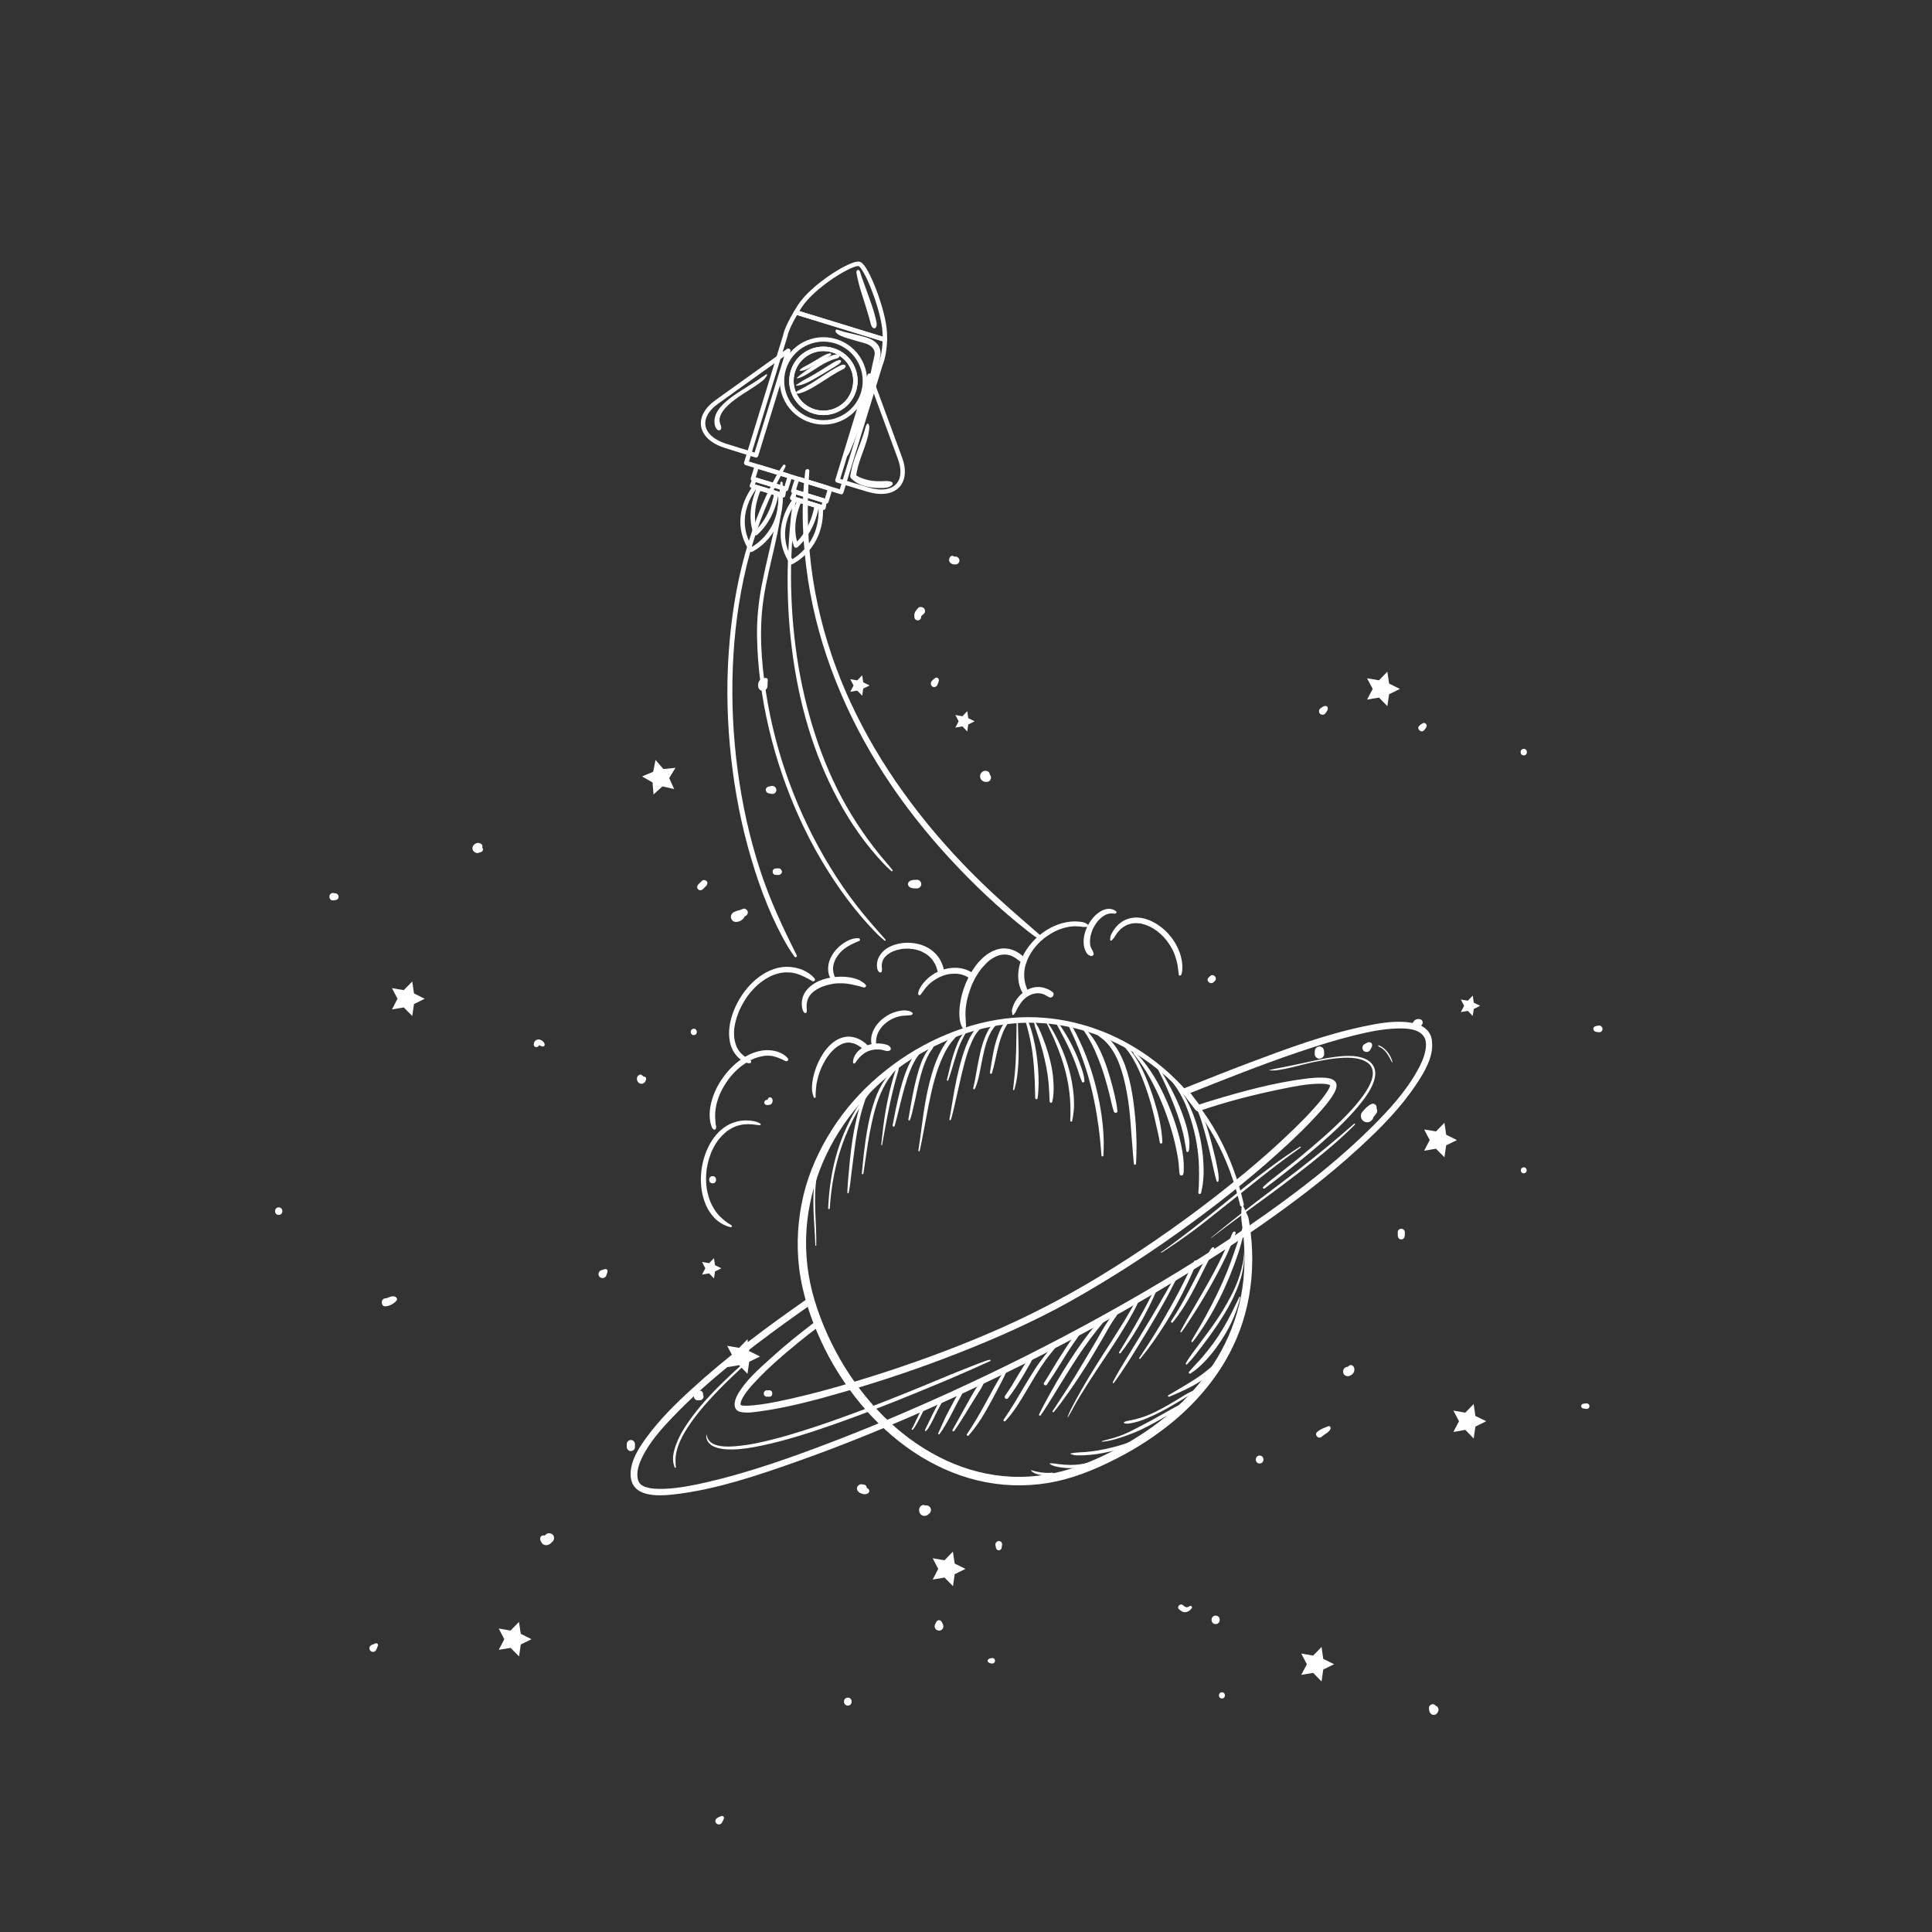 <?xml version="1.0" encoding="utf-8"?>
<!-- Generator: Adobe Illustrator 24.2.0, SVG Export Plug-In . SVG Version: 6.00 Build 0)  -->
<svg version="1.1" id="Capa_1" xmlns="http://www.w3.org/2000/svg" xmlns:xlink="http://www.w3.org/1999/xlink" x="0px" y="0px"
	 viewBox="0 0 2122 2122" style="enable-background:new 0 0 2122 2122;" xml:space="preserve">
<rect x="0" y="0" width="2122" height="2122" fill="#333333" stroke="none"/>
<style type="text/css">
	.st0{display:none;fill:#222323;}
	.st1{fill:#FFFFFF;}
	.st2{fill:none;stroke:#FFFFFF;stroke-width:4.871;stroke-linecap:round;stroke-linejoin:round;stroke-miterlimit:10;}
</style>
<rect class="st0" width="2121.3" height="2121.3"/>
<g>
	<g>
		<polygon class="st1" points="720,834.7 728.7,844.7 741.9,843.3 735,854.6 740.5,866.7 727.6,863.7 717.8,872.6 716.7,859.4 
			705.2,852.8 717.4,847.7 		"/>
		<polygon class="st1" points="1617.6,1093.5 1618.7,1101.3 1625.7,1104.7 1618.7,1108.2 1617.6,1115.9 1612.2,1110.3 
			1604.5,1111.6 1608.1,1104.7 1604.5,1097.8 1612.2,1099.1 		"/>
		<polygon class="st1" points="947,741.7 948.1,749.4 955.1,752.9 948.1,756.3 947,764.1 941.5,758.5 933.9,759.8 937.5,752.9 
			933.9,746 941.5,747.3 		"/>
		<polygon class="st1" points="1062.4,781.1 1063.5,788.8 1070.5,792.2 1063.5,795.7 1062.4,803.4 1057,797.8 1049.3,799.2 
			1052.9,792.2 1049.3,785.3 1057,786.7 		"/>
		<polygon class="st1" points="784.2,1381.9 785.3,1389.6 792.3,1393 785.3,1396.5 784.2,1404.2 778.8,1398.6 771.1,1399.9 
			774.7,1393 771.1,1386.1 778.8,1387.4 		"/>
		<polygon class="st1" points="1523.8,737.7 1525.7,750.8 1537.6,756.7 1525.7,762.5 1523.8,775.6 1514.6,766.2 1501.5,768.4 
			1507.7,756.7 1501.5,745 1514.6,747.2 		"/>
		<polygon class="st1" points="821,1470.9 822.9,1484 834.8,1489.9 822.9,1495.7 821,1508.9 811.8,1499.4 798.8,1501.6 
			804.9,1489.9 798.7,1478.2 811.8,1480.4 		"/>
		<polygon class="st1" points="452.8,1078 454.7,1091.1 466.5,1097 454.7,1102.8 452.8,1115.9 443.5,1106.5 430.5,1108.7 
			436.6,1097 430.5,1085.3 443.5,1087.5 		"/>
		<polygon class="st1" points="1046.6,1704.2 1048.6,1717.3 1060.4,1723.2 1048.6,1729 1046.7,1742.1 1037.4,1732.7 1024.4,1734.9 
			1030.5,1723.2 1024.4,1711.5 1037.4,1713.7 		"/>
		<polygon class="st1" points="570,1781.4 572,1794.5 583.8,1800.4 572,1806.2 570.1,1819.3 560.8,1809.9 547.8,1812.1 
			553.9,1800.4 547.8,1788.7 560.8,1790.9 		"/>
		<polygon class="st1" points="1618.6,1542.1 1620.5,1555.2 1632.4,1561 1620.5,1566.9 1618.6,1580 1609.4,1570.5 1596.3,1572.8 
			1602.5,1561 1596.3,1549.3 1609.4,1551.6 		"/>
		<polygon class="st1" points="1451.5,1808.9 1453.4,1822 1465.3,1827.9 1453.4,1833.7 1451.5,1846.8 1442.3,1837.4 1429.2,1839.6 
			1435.4,1827.9 1429.2,1816.2 1442.3,1818.4 		"/>
		<polygon class="st1" points="1586.5,1233.2 1588.4,1246.3 1600.2,1252.2 1588.4,1258 1586.5,1271.1 1577.2,1261.7 1564.2,1263.9 
			1570.3,1252.2 1564.2,1240.5 1577.2,1242.7 		"/>
		<g>
			<g>
				<path class="st1" d="M816.1,998.2c-0.8,0.3-1.6,0.6-2.4,0.9c-0.7,0.3-1.5,0.7-2.2,0.9c0.4-0.1,0.8-0.1,1.2-0.2
					c-0.8,0.1-1.7,0.1-2.4,0.3c-0.4,0.1-0.8,0.3-1.2,0.5c-1,0.4-1.9,0.8-2.9,1.2c0.9-0.2,1.8-0.5,2.7-0.7c-2.2,0-4.2,1.1-5.3,3
					c-1.6,2.7-0.7,6.2,2,7.8c2.1,1.2,4.4,0.7,6.6,0c2.4-0.8,3.9-2.8,4-5.3c0,0,0,0,0,0c-0.9,1.5-1.8,3.1-2.6,4.6
					c0.6-0.4,1.2-0.8,1.7-1.2c0.8-0.6,1.5-1.2,1.9-2.2c0.4-0.9,0.6-2.1,0.2-3.1c-0.6-2-2.4-3.4-4.5-3.4c-0.7,0-1.4,0-2,0
					c1.5,0.9,3.1,1.8,4.6,2.6c0,0,0,0,0,0c-0.7-1-1.5-1.8-2.6-2.3c-1.2-0.5-2.3-0.6-3.6-0.3c-0.6,0.1-1.1,0.3-1.7,0.4
					c0.5-0.1,1-0.1,1.5-0.2c-0.2,0-0.3,0-0.5,0c0.5,0.1,1,0.1,1.5,0.2c0,0-0.1,0-0.1,0c0.4,0.2,0.9,0.4,1.3,0.6c0,0,0,0,0,0
					c0.4,0.3,0.8,0.6,1.1,0.9c0,0,0,0,0,0c0.3,0.4,0.6,0.8,0.9,1.1c0,0,0,0,0,0c0.2,0.4,0.4,0.9,0.6,1.3c0,0,0,0,0,0
					c0.1,0.5,0.1,1,0.2,1.5c0,0,0,0,0,0c-0.1,0.5-0.1,1-0.2,1.5c0,0,0,0,0,0c-0.2,0.4-0.4,0.9-0.6,1.3c0,0,0,0,0-0.1
					c-0.3,0.4-0.6,0.8-0.9,1.1c0-0.1,0.1-0.1,0.2-0.1c-0.4,0.3-0.8,0.6-1.1,0.9c1.1-0.8,1.9-1.6,2.4-2.8c0.2-0.4,0.2-0.6,0.3-0.9
					c-0.5,0.8-0.9,1.6-1.4,2.4c0.2-0.1,0.3-0.3,0.5-0.4c-0.4,0.3-0.7,0.6-1.1,0.8c0.5-0.4,0.9-0.7,1.4-1c0.6-0.4,1.2-0.8,1.7-1.3
					c0.3-0.3,0.5-0.6,0.8-0.8c-0.3,0.2-0.6,0.5-0.9,0.7c1.4-0.9,2.7-1.7,4.1-2.6c1.8-1.1,2.5-3.3,1.7-5.2
					C820.3,998.9,818,997.4,816.1,998.2L816.1,998.2z"/>
			</g>
		</g>
		<g>
			<g>
				<path class="st1" d="M704.6,1183.2c-0.2,0.2-0.5,0.4-0.7,0.6c1.4,0,2.8,0,4.2,0c0,0-0.1,0-0.1-0.1c-0.7-0.5-1.3-0.9-2.1-1
					c-0.9-0.1-1.5,0.1-2.4,0.4c0.7-0.3,0.8-0.3,0.5-0.2c-0.4,0.1-0.2,0.1,0.7-0.1c-0.4,0-0.1,0,0.7,0.1c0.5,0.1,1,0.4,1.4,0.8
					c-0.2-0.3-0.1-0.1,0.4,0.6c-0.2-0.3-0.1-0.1,0.3,0.6c0-0.2-0.1-0.3-0.1-0.5c0,0.4,0.1,0.7,0.1,1.1c-0.1-0.6-0.1-1.1-0.2-1.7
					c-0.1-0.3-0.3-0.7-0.4-1c0.1,0.2,0.2,0.4,0.3,0.7c-0.4-0.9-0.8-1.8-1.8-2.3c-0.3-0.1-0.6-0.3-0.9-0.4c-0.5-0.2-0.1,0,1.3,0.7
					c-0.1-0.1-0.2-0.1-0.3-0.2c-0.3-0.2-0.6-0.6-0.9-0.8c-0.7-0.4-1.3-0.4-2-0.2c-0.4,0.2-0.8,0.5-1.1,0.8c-0.2,0.1-0.8,0.7-0.2,0.2
					c0.8-0.6-0.5,0.3-0.6,0.4c-0.5,0.5-0.8,1.2-1,1.9c-0.2,0.8-0.2,1.8,0,2.6c0.3,1,0.7,2,1.5,2.7c1.6,1.7,4.3,2,6.2,0.5
					c0.7-0.5,1.2-1,1.5-1.8c0.3-0.7,0.5-1.7,0.2-2.4c0-0.1-0.1-0.2-0.1-0.3c-0.3,1-0.5,1.9-0.8,2.9c0.2-0.2,0.5-0.5,0.7-0.7
					c1-1.1,1.2-3,0-4.1C707.6,1182.1,705.8,1182.1,704.6,1183.2L704.6,1183.2z"/>
			</g>
		</g>
		<g>
			<g>
				<path class="st1" d="M527.1,929.8c-0.2,0-0.3-0.1-0.5-0.1c0.3,0,0.7,0.1,0.2,0c-0.3,0-0.5-0.1-0.8-0.2c0.8,0.8,1.7,1.7,2.5,2.5
					c-0.4-1.4-1.2-2.6-2.6-3.2c-0.3-0.1-0.6-0.2-0.9-0.4c0.3,0.1,0.7,0.3,1,0.4c-0.1-0.1-0.3-0.1-0.4-0.2c0.3,0.2,0.6,0.4,0.9,0.7
					c-0.1,0-0.1-0.1-0.2-0.2c0.2,0.3,0.4,0.6,0.7,0.9c0-0.1-0.1-0.1-0.1-0.2c0.1,0.3,0.3,0.7,0.4,1c0-0.1,0-0.1-0.1-0.2
					c0.1,0.4,0.1,0.8,0.2,1.1c0-0.1,0-0.2,0-0.2c-0.1,0.4-0.1,0.8-0.2,1.1c0-0.1,0-0.2,0.1-0.2c-0.1,0.3-0.3,0.7-0.4,1
					c0.1-0.2,0.4-0.6-0.1,0.1c-0.5,0.7-0.2,0.3,0,0.1c0.5-0.5-0.9,0.6-0.4,0.3c0.1-0.1,0.3-0.2,0.4-0.2c0.1-0.1,0.3-0.1,0.4-0.2
					c0.7-0.4,0.8-0.6,1.2-1.1c-0.1,0.1,0.8-1.1,0.1-0.2c-0.5,0.7-0.1,0.2,0,0c0.1-0.1,0.2-0.2,0.4-0.3c1.6-1.4,1.1-4.3-0.7-5.2
					c-1.4-0.7-3.1-1.3-4.6-0.7c-1.2,0.5-2.3,1-3.2,2c-1.3,1.4-1.8,3.2-1.3,5c0.5,2,2.2,3.1,4,3.8c1.3,0.5,3.3,0,4.2-1.1
					c0.1-0.1,0.2-0.2,0.3-0.4c-0.8,0.3-1.7,0.7-2.5,1c0.7,0,1.4,0,2-0.1c1.7-0.2,3.4-1.4,3.4-3.4C530.4,931.2,529,930,527.1,929.8
					L527.1,929.8z"/>
			</g>
		</g>
		<g>
			<g>
				<path class="st1" d="M843,753.6c0-0.6,0-1.3,0-1.9c-0.1-0.8-0.3,1.2-0.1,0.4c0.2-0.5,0.2-1.2,0.2-1.7c0.2-1.6-1-3.5-2.5-4.3
					c0,0,0,0,0,0c0.6,0.6,1.1,1.1,1.7,1.7c-0.1-0.1-0.1-0.2-0.2-0.3c0.1,1.1,0.3,2.1,0.4,3.2c0.1-0.2,0.2-0.5,0.2-0.7
					c-0.3,1,0.3-0.6,0.3-0.8c0.3-0.8,0.4-1.7,0.3-2.5c0-1.2-1-2.1-2.1-2.1c-1.7-0.1-3.4,0.5-4.8,1.6c0.7-0.2,1.4-0.4,2.1-0.6
					c0.3,0,0.6,0.1,0.9,0.1c-2.2-0.7-4.4,0.5-5.6,2.3c-1.1,1.6-1.1,3.8-1.1,5.7c0,2.6,2.4,5.2,5.1,5.1
					C840.6,758.5,843,756.4,843,753.6L843,753.6z"/>
			</g>
		</g>
		<g>
			<g>
				<path class="st1" d="M1026.2,745.6c-1.1,1.7-0.4,1.5-1.9,2.3c1.6,0.4,3.3,0.9,4.9,1.3c0,0-0.1-0.1-0.1-0.1
					c0.1,0.9,0.2,1.8,0.4,2.8c0.3-1.7,1.2-3,1.4-4.8c0.2-1.6-1.6-2.4-2.9-2.2c-3,0.6-7.3,4.6-5,8c1.4,2.1,3.8,2.3,5.6,0.7
					c1.3-1.1,1.8-3.7,2.4-5.1C1032.4,745.1,1028.2,742.4,1026.2,745.6L1026.2,745.6z"/>
			</g>
		</g>
		<g>
			<g>
				<path class="st1" d="M1562.5,794.5c-1.2,0.8-2.4,1.8-3.6,2.7c-3.5,2.8,1.7,8.2,5,5c0.5-0.5,1-1,1.4-1.5c0.8-0.9,1.3-2.2,0.9-3.4
					c-0.5-1.5-0.9-1.9-2.4-2.4c-1.2-0.4-2.5,0.1-3.4,0.9c-0.5,0.5-1,0.9-1.5,1.4c-3.2,3.3,2.2,8.4,5,5c0.9-1.2,1.8-2.3,2.7-3.6
					C1568.2,796.1,1564.9,792.8,1562.5,794.5L1562.5,794.5z"/>
			</g>
		</g>
		<g>
			<g>
				<path class="st1" d="M1673.6,829.7c4.6,0,4.6-7.2,0-7.2C1669,822.5,1669,829.7,1673.6,829.7L1673.6,829.7z"/>
			</g>
		</g>
		<g>
			<g>
				<path class="st1" d="M1673.6,1288.7c4.3,0,4.3-6.6,0-6.6C1669.3,1282.1,1669.3,1288.7,1673.6,1288.7L1673.6,1288.7z"/>
			</g>
		</g>
		<g>
			<g>
				<path class="st1" d="M1542.8,1354.4c0-0.3,0-0.6,0-1c0-2-1.7-3.9-3.8-3.8c-2,0.1-3.9,1.7-3.8,3.8c0,1.4,0,2.7,0.1,4.1
					c0,2,1.7,3.9,3.8,3.8c2.1-0.1,3.7-1.7,3.8-3.8c0-1.4,0-2.7,0.1-4.1c0-2-1.8-3.9-3.8-3.8c-2.1,0.1-3.8,1.7-3.8,3.8
					c0,0.3,0,0.6,0,1c0,2,1.8,3.9,3.8,3.8C1541,1358.2,1542.8,1356.6,1542.8,1354.4L1542.8,1354.4z"/>
			</g>
		</g>
		<g>
			<g>
				<path class="st1" d="M1035.5,1783.7c-0.5-0.9-0.9-1.8-1.4-2.6c-1.1-2.1-4.4-2.1-5.5,0c-0.5,0.9-0.9,1.8-1.4,2.6
					c-0.8,1.5-0.9,3.3,0,4.9c0.9,1.5,2.5,2.4,4.2,2.4c1.7,0,3.3-0.9,4.2-2.4C1036.4,1787,1036.3,1785.2,1035.5,1783.7L1035.5,1783.7
					z"/>
			</g>
		</g>
		<g>
			<g>
				<path class="st1" d="M1014,1654.8c-0.2,0.2-0.5,0.4-0.7,0.6c0.3-0.3,0.7-0.5,1-0.8c-0.3,0.2-0.6,0.4-0.9,0.6
					c0.4-0.2,0.8-0.3,1.2-0.5c-0.2,0.1-0.3,0.1-0.5,0.1c0.4-0.1,0.9-0.1,1.3-0.2c-0.1,0-0.1,0-0.2,0c0.4,0.1,0.9,0.1,1.3,0.2
					c-0.1,0-0.2,0-0.3-0.1c0.4,0.2,0.8,0.3,1.2,0.5c-0.1,0-0.2-0.1-0.2-0.1c0.3,0.3,0.7,0.5,1,0.8c-0.1-0.1-0.1-0.1-0.2-0.2
					c0.3,0.3,0.5,0.7,0.8,1c-0.1-0.2-0.2-0.3-0.3-0.5c0.2,0.4,0.3,0.8,0.5,1.2c-0.6-1.4-1.1-2.9-2.5-3.7c-0.4-0.2-0.7-0.3-1.1-0.5
					c0.3,0.2,0.3,0.3,0.2,0.2c-0.1,0-0.1-0.1-0.2-0.1c-0.5-0.3-1.2-0.5-1.9-0.3c-0.3,0.1-0.6,0.2-0.8,0.4c-0.3,0.2,0.2-0.1,0.3-0.1
					c-0.4,0.2-0.7,0.3-1.1,0.5c-0.5,0.3-1,0.7-1.3,1.2c-0.8,1.1-1.2,2.5-1.1,3.9c0.1,1.2,0.3,2.2,0.9,3.3c1,1.6,2.8,2.8,4.8,2.8
					c2.4,0,4.3-1.3,5.9-3c1.8-1.9,2-5.2,0-7C1019,1652.9,1016,1652.9,1014,1654.8L1014,1654.8z"/>
			</g>
		</g>
		<g>
			<g>
				<path class="st1" d="M769.9,1530.3c-0.7-0.1-1.5-0.1-2.2-0.4c0.3,0.1,0.7,0.3,1,0.4c-0.5-0.3,0.9,0.8,0.6,0.5
					c0.2,0.3,0.4,0.6,0.7,0.9c0,0,0,0,0,0c0.1,0.3,0.3,0.7,0.4,1c0,0,0-0.1,0-0.1c0.1,0.4,0.1,0.8,0.2,1.1c0,0,0,0,0,0
					c-0.1,0.4-0.1,0.8-0.2,1.1c0-0.1,0.1-0.2,0.1-0.4c-0.1,0.3-0.3,0.7-0.4,1c0.2-0.4,0.4-0.7,0.6-1c0.1-0.2,0.7-0.9,0.3-0.3
					c-0.6,0.7,0.4-0.4,0.5-0.8c0.2-0.4,0.4-0.9,0.6-1.3c0.2-0.5,0.2-1.4,0-2c-0.2-0.8-0.7-1.4-1.3-1.9c-1.3-1-2.7-0.9-4.1-0.3
					c-1.1,0.5-2.2,1.4-3,2.2c-1.3,1.3-2,3-1.5,4.8c0.6,2.1,2.5,3.3,4.6,3.3c1,0,2.1-0.2,3.1-0.4c0.8-0.1,1.6-0.8,2-1.4
					c0.5-0.7,0.9-1.5,0.8-2.4c0-0.7-0.2-1.4-0.5-2C771.8,1531.3,770.8,1530.4,769.9,1530.3L769.9,1530.3z"/>
			</g>
		</g>
		<g>
			<g>
				<path class="st1" d="M599.3,1685.6c-0.4,0.4-0.9,0.9-1.3,1.3c-0.2,0.2-0.4,0.3-0.5,0.5c0.7-0.5,0.8-0.6,0.5-0.4
					c-0.9,0.6,1.1-0.2,0.4-0.2c-0.9,0-2.2,1.1-2.7,1.7c1.5-0.4,3.1-0.8,4.6-1.2c-0.2,0-1.4-0.4-0.3,0c-0.6-0.2-1.1-0.5-1.7-0.7
					c-1.7-0.5-3.6-0.1-4.5,1.5c-1.4,2.3,0.2,5.3,1.9,7c-0.4-0.7-0.8-1.4-1.2-2.1c0.6,3.8,4.9,4.9,8,3.6c1.8-0.7,3.2-2.2,4.5-3.5
					c2-2,2.1-5.7,0-7.6C604.8,1683.6,601.4,1683.4,599.3,1685.6L599.3,1685.6z"/>
			</g>
		</g>
		<g>
			<g>
				<path class="st1" d="M423.5,1434.8c4.5-0.3,9.6-3.1,12.3-6.7c0.6-0.8,0.3-2.1-0.4-2.8c-1.7-1.9-4.1-1.7-6.4-1.1
					c-1.8,0.4-3.7,1.8-5.6,1.8C417.9,1426.2,418,1435.2,423.5,1434.8L423.5,1434.8z"/>
			</g>
		</g>
		<g>
			<g>
				<path class="st1" d="M568.6,1406.4c0.2,0,0.2-0.3,0-0.3C568.4,1406.1,568.4,1406.4,568.6,1406.4L568.6,1406.4z"/>
			</g>
		</g>
		<g>
			<g>
				<path class="st1" d="M368.3,981.2c-1.3-0.1-2.3-0.6-3.7-0.2c-5,1.6-2.8,9.4,2.2,7.8c0.8-0.3,1.6-0.5,2.4-0.8
					c3.1-1.1,3.1-5.2,0-6.2c-0.8-0.3-1.6-0.5-2.4-0.8c-5-1.6-7.1,6.3-2.2,7.8c1.3,0.4,2.3,0,3.7-0.2
					C373.1,988.3,373.1,981.6,368.3,981.2L368.3,981.2z"/>
			</g>
		</g>
		<g>
			<g>
				<path class="st1" d="M306.1,1334.4c5.4,0,5.4-8.3,0-8.3C300.8,1326.1,300.8,1334.4,306.1,1334.4L306.1,1334.4z"/>
			</g>
		</g>
		<g>
			<g>
				<path class="st1" d="M413.6,1811.3c0.2-0.6,0.5-1.3,0.7-1.9c-0.3,1-0.1,0.1,0.1-0.1c0.1-0.2,0.2-0.5,0.3-0.7
					c0.1-0.2,0.2-0.4,0.3-0.7c0.8-2-0.9-3.7-2.8-2.8c-0.2,0.1-0.4,0.2-0.7,0.3c-0.2,0.1-0.5,0.2-0.7,0.3c-0.1,0.1-0.3,0.1-0.4,0.2
					c-0.3,0.1-0.6,0.1,0.2-0.1c-0.7,0.2-1.3,0.5-1.9,0.7c-1.3,0.5-2.4,1.3-2.8,2.8c-0.4,1.4,0,2.9,1,3.9c1,1,2.5,1.4,3.9,1
					C412.2,1813.7,413,1812.6,413.6,1811.3L413.6,1811.3z"/>
			</g>
		</g>
		<g>
			<g>
				<path class="st1" d="M792.8,2002.1c0.4-0.7,0.9-1.4,1.2-2.1c0.4-0.8,0.7-1.8,1.1-2.7c0.6-1.5-1.2-3.3-2.7-2.7
					c-0.9,0.4-1.8,0.7-2.7,1.1c-0.7,0.4-1.4,0.8-2.1,1.2c-2.1,1.2-2.5,4.1-0.8,5.8C788.6,2004.5,791.6,2004.1,792.8,2002.1
					L792.8,2002.1z"/>
			</g>
		</g>
		<g>
			<g>
				<path class="st1" d="M1342.1,1865.5c4.4,0,4.4-6.8,0-6.8C1337.7,1858.7,1337.7,1865.5,1342.1,1865.5L1342.1,1865.5z"/>
			</g>
		</g>
		<g>
			<g>
				<path class="st1" d="M1569.5,1875.9c0,1.3,0.1,2.6,0.5,3.8c0.5,1.7,2,2.9,3.8,2.9c0,0,0,0,0,0c-1.2-0.9-2.4-1.9-3.7-2.8
					c0.4,1.1,0.9,2.1,1.9,2.8c1.1,0.8,2.5,1.2,3.9,0.8c2-0.6,3.1-2.1,3.8-4c0.4-1,0.4-2,0-3c-0.2-0.4-0.3-0.8-0.5-1.2
					c-0.6-1-1.8-1.7-2.9-1.3c-0.6,0.2-1,0.5-1.4,0.9c-0.1,0.1-0.2,0.1-0.2,0.2c-0.4,0.4,0.7-0.5,0.3-0.2c-0.7,0.5-1.1,0.9-1.5,1.6
					c-0.1,0.1-0.1,0.2-0.2,0.3c-0.3,0.4,0.7-0.8,0.2-0.3c-0.2,0.2-0.8,0.7-0.1,0.2c0.8-0.6-0.4,0.1,0.5-0.3c0.7-0.3,0.5-0.2,0.3-0.1
					c-0.4,0.1,0.9-0.1,0.8-0.1c-0.5,0,1,0.2,0.7,0.1c-0.1,0,1,0.4,0.8,0.3c-0.3-0.2,0.9,0.8,0.6,0.4c0.1,0.1,0.7,1,0.4,0.4
					c0.1,0.2,0.4,1,0.2,0.3c-0.6,1.4-1.2,2.9-1.7,4.3c0,0,0,0,0,0c1.5-1,2.2-2.7,1.8-4.4c-0.1-0.2-0.1-0.5-0.1-0.7
					c0,0.3,0.1,0.7,0.1,1c-0.1-0.7-0.1-1.4-0.1-2c0-2.1-1.9-4.1-4-4C1571.3,1872,1569.4,1873.6,1569.5,1875.9L1569.5,1875.9z"/>
			</g>
		</g>
		<g>
			<g>
				<path class="st1" d="M1451.7,1578c3.1-3,7.6-4.3,9.6-8.4c0.7-1.4-0.5-3.9-2.4-3.1c-4.4,1.8-8.8,3.1-12.3,6.4
					C1443.2,1576,1448.4,1581.3,1451.7,1578L1451.7,1578z"/>
			</g>
		</g>
		<g>
			<g>
				<path class="st1" d="M1741.9,1541.4c-1.1,0.2-2.2,0.3-3.3,0.5c-1.1,0.1-1.9,1.4-1.9,2.5c0,1,0.7,2.3,1.9,2.5
					c1.1,0.2,2.2,0.3,3.3,0.5c1.1,0.2,2.2,0.1,3-0.8c0.5-0.6,0.9-1.3,0.9-2.1c0-0.8-0.3-1.6-0.9-2.1
					C1744,1541.4,1743,1541.3,1741.9,1541.4L1741.9,1541.4z"/>
			</g>
		</g>
		<g>
			<g>
				<path class="st1" d="M1815.2,1330.4c0.2,0,0.2-0.3,0-0.3C1815,1330.1,1815,1330.4,1815.2,1330.4L1815.2,1330.4z"/>
			</g>
		</g>
		<g>
			<g>
				<path class="st1" d="M1755.5,1126.5c-0.9,0.2-1.9,0.3-2.8,0.5c-0.5,0.1-0.9,0,0.4,0c-1.6,0-3.1,1.4-3.1,3.1
					c0.1,1.7,1.4,3.1,3.1,3.1c0.2,0-1.1-0.2-0.8-0.1c0.1,0,0.3,0,0.4,0.1c0.9,0.2,1.9,0.3,2.8,0.5c1.3,0.2,2.6,0.1,3.5-0.9
					c0.7-0.7,1.1-1.6,1.1-2.6c0-0.9-0.4-1.9-1.1-2.6C1758.1,1126.4,1756.8,1126.3,1755.5,1126.5L1755.5,1126.5z"/>
			</g>
		</g>
		<g>
			<g>
				<path class="st1" d="M1505,1153.1c0.4-0.8,0.8-1.6,1.3-2.4c0.5-0.9,0.9-1.9,0.8-2.9c0-0.8-0.3-1.6-0.9-2.2
					c-0.6-0.6-1.4-0.8-2.2-0.9c-1.1-0.1-2,0.3-2.9,0.8c-0.8,0.4-1.6,0.8-2.4,1.3c-2.7,1.4-3,5.3-0.9,7.4
					C1499.7,1156.1,1503.6,1155.8,1505,1153.1L1505,1153.1z"/>
			</g>
		</g>
		<g>
			<g>
				<path class="st1" d="M1456,783.2c0.5-0.7,0.9-1.4,1.4-2.1c0.6-0.9,1-1.7,1-2.8c0-0.2,0-0.4,0-0.6c0-1.3-1-2.2-2.3-2.3
					c-0.2,0-0.4,0-0.6,0c-1.1,0-1.9,0.4-2.8,1c-0.7,0.5-1.4,0.9-2.1,1.4c-1.1,0.8-2,1.9-1.9,3.4c0,1,0.4,2,1.1,2.7
					c0.7,0.7,1.8,1.1,2.7,1.1C1454,785.1,1455.2,784.3,1456,783.2L1456,783.2z"/>
			</g>
		</g>
		<g>
			<g>
				<path class="st1" d="M1329.1,1072.1c-0.5,0.5-1.1,1-1.5,1.5c1.8,1.8,3.5,3.5,5.3,5.3c0.5-0.6,1-1.2,1.4-1.9
					c1.6-3.1-1.6-6.4-4.8-4.8c-0.7,0.4-1.3,0.9-1.9,1.4c-3.7,3.1,1.6,8.4,5.3,5.3c0.5-0.4,1-1.1,1.5-1.5
					C1337.7,1073.9,1332.6,1068.8,1329.1,1072.1L1329.1,1072.1z"/>
			</g>
		</g>
		<g>
			<g>
				<path class="st1" d="M1083.9,849.4c-0.1,0-0.1,0-0.2,0c0.4,0.1,0.8,0.1,1.2,0.2c-0.3-0.1-0.6-0.1-1-0.3c0.4,0.2,0.8,0.3,1.1,0.5
					c-0.2-0.1-0.4-0.2-0.6-0.3c0.3,0.3,0.7,0.5,1,0.8c-0.2-0.2-0.4-0.4-0.6-0.6c0.3,0.3,0.5,0.7,0.8,1c-0.1-0.1-0.1-0.2-0.2-0.3
					c0.2,0.4,0.3,0.8,0.5,1.2c0-0.1-0.1-0.2-0.1-0.3c0.1,0.4,0.1,0.9,0.2,1.3c0-0.1,0-0.3,0-0.4c-0.1,0.4-0.1,0.8-0.2,1.3
					c0-0.1,0.1-0.3,0.1-0.4c-0.2,0.4-0.3,0.8-0.5,1.1c0-0.1,0.1-0.2,0.2-0.3c-0.2,0.3-0.5,0.6-0.7,1c0.4-0.5,0.8-1.1,1.2-1.6
					c-0.2,0.3-0.5,0.6-0.7,0.9c0.1-0.1,0.1-0.2,0.2-0.2c0.4-0.4-0.4,0.3-0.5,0.3c0.7-0.6,1.3-1.1,1.7-1.9c0.2-0.6,0.4-0.9,0.4-1.6
					c-0.1-1.4-0.8-2.8-2-3.5c-0.8-0.4-1.6-0.6-2.5-0.7c-2.2-0.2-4.4,1-5.5,3c-1.2,2.3-0.9,5.3,0.9,7.2c1.5,1.5,3.6,2.2,5.7,2
					c1.3-0.1,2.4-0.4,3.3-1.4c0.8-0.8,1.4-2.1,1.4-3.3c-0.1-1.2-0.4-2.5-1.4-3.3c-0.3-0.2-0.6-0.5-0.9-0.7
					C1085.5,849.6,1084.7,849.4,1083.9,849.4L1083.9,849.4z"/>
			</g>
		</g>
		<g>
			<g>
				<path class="st1" d="M1008.3,667.9c-1.4,1.7-3,3.3-3.7,5.4c-0.5,1.5-0.4,3.1-0.3,4.6c0.4,4.7,7,4.7,7.4,0c0-0.3,0.1-0.7,0.1-1
					c0.1-0.9-0.2,0.7,0-0.1c0,0,0.1-0.6,0.2-0.6c0,0-0.5,0.9,0,0.2c0.4-0.6-0.7,0.6,0,0.1c0.2-0.2,0.4-0.4,0.7-0.6
					c0.6-0.6,1.3-1.1,2-1.7c1.8-1.5,1.6-4.7,0-6.2C1012.8,666.4,1009.8,666.1,1008.3,667.9L1008.3,667.9z"/>
			</g>
		</g>
		<g>
			<g>
				<path class="st1" d="M1007.1,966.3c-3,0.1-6.7-0.1-8.9,2.3c-1.3,1.5-1.3,3.4,0,4.9c2.2,2.5,5.9,2.2,8.9,2.3
					c2.5,0.1,4.9-2.3,4.8-4.8C1011.8,968.6,1009.8,966.2,1007.1,966.3L1007.1,966.3z"/>
			</g>
		</g>
		<g>
			<g>
				<path class="st1" d="M1353.3,818c0.2,0,0.2-0.3,0-0.3C1353.1,817.6,1353.1,818,1353.3,818L1353.3,818z"/>
			</g>
		</g>
		<g>
			<g>
				<path class="st1" d="M847.1,863.3c-0.9,0.2-1.9,0.4-2.8,0.6c-0.6,0.1-0.8,0,0.5,0c-1.9,0-3.8,1.7-3.7,3.7c0.1,2,1.6,3.7,3.7,3.7
					c0.2,0-1.3-0.2-0.9-0.1c0.1,0,0.3,0.1,0.4,0.1c0.9,0.2,1.9,0.4,2.8,0.6c1.5,0.3,3.2,0.1,4.3-1.1c0.8-0.9,1.3-1.9,1.3-3.1
					c0-1.1-0.5-2.3-1.3-3.1C850.2,863.3,848.7,863,847.1,863.3L847.1,863.3z"/>
			</g>
		</g>
		<g>
			<g>
				<path class="st1" d="M755.1,691.6c0.2,0,0.2-0.3,0-0.3C754.8,691.3,754.8,691.6,755.1,691.6L755.1,691.6z"/>
			</g>
		</g>
		<g>
			<g>
				<path class="st1" d="M842.3,1213.7c1.8,0,3.8,0,5.1-1.4c1.5-1.6,1.7-5.1-0.1-6.5c-1-0.8-2.1-0.8-3.1,0c-1,0.8-1.2,2-1.3,3.1
					c0,0.1,0,0.2,0,0.4c0-0.8,0.1-0.6,0-0.3c0,0.1-0.1,0.2-0.1,0.2c0.2-0.5,0.3-0.7,0.2-0.5c-0.1,0.1,0,0.1,0.1-0.2
					c0.4-0.6-0.3,0.1,0.3-0.3c0.3-0.2,0.3-0.2,0.2-0.1c0.6-0.2,0.7-0.3,0.5-0.2c-0.1,0-0.2,0-0.3,0.1c-0.4,0.1,0.8-0.1,0.4,0
					c-0.6,0-1.3,0-1.9,0c-1.5,0-2.9,1.3-2.9,2.9C839.4,1212.3,840.6,1213.7,842.3,1213.7L842.3,1213.7z"/>
			</g>
		</g>
		<g>
			<g>
				<path class="st1" d="M1049.3,611.3c-1.2,0.1-2.4,0.1-3.5,0.3c0.4,0,0.7-0.1,1.1-0.1c-0.1,0-0.2,0-0.4,0c0.4,0,0.7,0.1,1.1,0.1
					c-0.7-0.1,1,0.5,0.5,0.2c0.9,0.6,0.8,0.7,0.6,0.4c0.5,0.6,0.6,0.8,0.4,0.6c-0.2-0.3-0.4-0.5-0.6-0.8c-0.1-0.1-0.3-0.3-0.3-0.4
					c0,0.2,0.7,0.9,0.1,0.1c-0.4-0.5-0.9-0.9-1.6-1.1c-1.6-0.5-3,0.6-3.7,2c-1,1.9-0.7,4.2,0.9,5.7c0.7,0.7,1.7,1.3,2.7,1.4
					c0.9,0.2,1.9,0.3,2.8,0.3c1.1,0.1,2.4-0.6,3.1-1.3c0.8-0.8,1.4-2,1.3-3.1C1053.7,613.5,1051.8,611.1,1049.3,611.3L1049.3,611.3z
					"/>
			</g>
		</g>
		<g>
			<g>
				<path class="st1" d="M1353.3,790.3c0.2,0,0.2-0.3,0-0.3C1353.1,790,1353.1,790.3,1353.3,790.3L1353.3,790.3z"/>
			</g>
		</g>
		<g>
			<g>
				<path class="st1" d="M855.2,953.8c-1.3,0-2.8-0.1-4.1,0.2c-3.3,0.8-3.3,6,0,6.8c1.3,0.3,2.8,0.2,4.1,0.2c1.9,0,3.6-1.7,3.6-3.6
					C858.7,955.4,857.2,953.7,855.2,953.8L855.2,953.8z"/>
			</g>
		</g>
		<g>
			<g>
				<path class="st1" d="M762,1136.9c4.5,0,4.5-7,0-7C757.5,1130,757.5,1136.9,762,1136.9L762,1136.9z"/>
			</g>
		</g>
		<g>
			<g>
				<path class="st1" d="M774.9,973.7c0.3-0.3,0.6-0.6,1-1c1.3-1.4,1.5-3.8,0-5.1c-1.5-1.3-3.7-1.4-5.1,0c-0.6,0.6-1.2,1.2-1.8,1.8
					c-1.1,1.1-2.8,2.4-3.2,4c-0.6,2.7,1.7,4.9,4.3,4.3c1.6-0.4,2.9-2.1,4-3.2c0.6-0.6,1.2-1.2,1.8-1.8c-1.7-1.7-3.4-3.4-5.1-5.1
					c-0.3,0.3-0.6,0.6-1,1c-1.4,1.3-1.4,3.8,0,5.2C771.2,975,773.5,975.2,774.9,973.7L774.9,973.7z"/>
			</g>
		</g>
		<g>
			<g>
				<path class="st1" d="M592.2,1147.2c0,0.2,0.2-0.3,0-0.1c-0.1,0.1-0.2,0.4-0.4,0.5c-0.5,0.3-1.2,0.1-0.1,0.3
					c1.4,0.3,2.5,1.2,3.9,1.5c1.6,0.3,3-1,2.6-2.6c-0.7-2.8-4.1-5.3-7-5.1c-3.1,0.2-5,2.7-4.9,5.7
					C586.4,1151.1,591.9,1150.9,592.2,1147.2L592.2,1147.2z"/>
			</g>
		</g>
		<g>
			<g>
				<path class="st1" d="M782.7,1299.7c5.1,0,5.1-7.9,0-7.9C777.6,1291.8,777.6,1299.7,782.7,1299.7L782.7,1299.7z"/>
			</g>
		</g>
		<g>
			<g>
				<path class="st1" d="M666.1,1400.5c0.1-0.2,0.1-0.5,0.2-0.7c0.1-0.2,0.1-0.4,0.2-0.6c0,0,0.1-0.4,0.1-0.4
					c-0.1,0-0.4,0.9-0.1,0.3c0.4-0.9,0.7-1.6,0.8-2.6c0-0.2,0-0.4,0-0.6c0.1-1.1-1-2.1-2-2c-0.2,0-0.4,0-0.6,0
					c-1,0.1-1.7,0.4-2.6,0.8c-0.5,0.2-0.1-0.1,0.3-0.1c-0.1,0-0.3,0.1-0.4,0.1c-0.2,0.1-0.4,0.1-0.7,0.2c-0.2,0.1-0.5,0.1-0.7,0.2
					c-3.2,0.9-4.3,5.1-2,7.4C661.1,1404.9,665.2,1403.7,666.1,1400.5L666.1,1400.5z"/>
			</g>
		</g>
		<g>
			<g>
				<path class="st1" d="M844.8,1527c-0.9,0.1-1.7,0.1-2.6,0.2c-5.9,0.4-2.8,9.2,1.7,6.3c0.5-0.3,1-0.5,1.5-0.8
					c2.1-0.9,2.1-3.4,0-4.3c-0.5-0.3-1-0.5-1.5-0.8c-4.5-2.9-7.7,6-1.7,6.3c0.9,0.1,1.7,0.1,2.6,0.2
					C849.4,1534.4,849.4,1526.7,844.8,1527L844.8,1527z"/>
			</g>
		</g>
		<g>
			<g>
				<path class="st1" d="M697.4,1589.3c0-1.1,0-2.1,0-3.2c0-2.4-2.1-4.6-4.5-4.5c-2.5,0.1-4.5,2-4.5,4.5c0,1.1,0,2.1,0,3.2
					c0,2.4,2.1,4.6,4.5,4.5C695.4,1593.7,697.4,1591.8,697.4,1589.3L697.4,1589.3z"/>
			</g>
		</g>
		<g>
			<g>
				<path class="st1" d="M948.4,1630.5c-0.6,0-1.2,0-1.8,0c0.9,0.4,1.7,0.7,2.6,1.1c-0.1-0.1-0.1-0.1-0.2-0.2c-1-1.1-2.6-1.4-4-1.1
					c-2.5,0.7-4.4,3.1-3.6,5.8c0.5,1.6,1.6,2.8,3.1,3.6c2.7,1.4,6.1,2.2,8.8,0.5c2-1.3,1.9-4,0-5.2c-0.2-0.2-0.8-0.5,0.2,0.2
					c-0.3-0.2-0.5-0.5-0.9-0.7c-0.3-0.2-0.5-0.3-0.8-0.4c-0.9-0.4-1.8-0.8-2.7-1.2c0.3,0.1,0.7,0.3,1,0.4c-0.6-0.2-1.1-0.5-1.6-0.9
					c-0.8-0.5,0.9,0.8,0.2,0.2c-0.1-0.1-0.1-0.1-0.2-0.2c-0.4-0.3,0.7,1.1,0.5,0.6c0.1,0.3,0.3,0.7,0.4,1c0,0,0-0.1,0-0.1
					c0,0.4,0.1,0.7,0.1,1.1c0,0,0-0.1,0-0.1c0,0.4-0.1,0.7-0.1,1.1c0,0,0-0.1,0-0.1c-0.1,0.3-0.3,0.7-0.4,1
					c-0.1,0.2-0.6,0.7-0.9,0.9c-0.7,0.5-0.3,0.3-0.1,0.2c-0.3,0.1-0.7,0.3-1,0.4c1.6-0.6,2.5-1.5,3.1-3.2c-0.9,0.9-1.7,1.7-2.6,2.6
					c0.9-0.2-0.8,0.1-0.1,0c0.3,0,0.6,0,0.9-0.1c1.9-0.1,3.7-1.6,3.6-3.6C951.9,1632.1,950.4,1630.6,948.4,1630.5L948.4,1630.5z"/>
			</g>
		</g>
		<g>
			<g>
				<path class="st1" d="M1093.4,1697.3c0.2,0.9,0.3,1.9,0.5,2.8c0.1,0.5,0,0.9,0-0.4c0,1.6,1.4,3.1,3.1,3.1
					c1.7-0.1,3.1-1.4,3.1-3.1c0-0.2-0.2,1.1-0.1,0.8c0-0.1,0-0.3,0.1-0.4c0.2-0.9,0.3-1.9,0.5-2.8c0.2-1.3,0.1-2.6-0.9-3.6
					c-0.7-0.7-1.6-1.1-2.6-1.1c-0.9,0-1.9,0.4-2.6,1.1C1093.3,1694.7,1093.1,1696,1093.4,1697.3L1093.4,1697.3z"/>
			</g>
		</g>
		<g>
			<g>
				<path class="st1" d="M1090,1821.1c-0.6,0-1.2,0.1-1.8,0.2c-0.6,0.1-1.2,0.3-1.7,0.6c-0.4,0.2-0.8,0.4-1.2,0.8
					c-0.7,0.9-0.7,1.9,0,2.8c0.3,0.4,0.7,0.6,1.2,0.8c0.4,0.2,0.9,0.4,1.3,0.6c0.7,0.2,1.5,0.2,2.1,0.2c1.5,0.1,3-1.4,3-3
					C1092.9,1822.6,1091.7,1821,1090,1821.1L1090,1821.1z"/>
			</g>
		</g>
		<g>
			<g>
				<path class="st1" d="M931.2,1873.3c5.6,0,5.6-8.7,0-8.7C925.6,1864.6,925.6,1873.3,931.2,1873.3L931.2,1873.3z"/>
			</g>
		</g>
		<g>
			<g>
				<path class="st1" d="M1383.5,1607.4c5.6,0,5.6-8.7,0-8.7C1377.9,1598.7,1377.9,1607.4,1383.5,1607.4L1383.5,1607.4z"/>
			</g>
		</g>
		<g>
			<g>
				<path class="st1" d="M1335.2,1783.8c6,0,6-9.3,0-9.3C1329.2,1774.5,1329.2,1783.8,1335.2,1783.8L1335.2,1783.8z"/>
			</g>
		</g>
		<g>
			<g>
				<path class="st1" d="M1295,1767.6c2.2,2,4.8,3.7,7.9,3c2.6-0.6,4.7-2.2,6.1-4.4c0.9-1.4-0.8-2.9-2.2-2.2
					c-1.1,0.6-2.5,1.6-3.8,1.3c-1.4-0.3-2.5-1.2-3.5-2.1C1296.5,1760.3,1291.9,1764.9,1295,1767.6L1295,1767.6z"/>
			</g>
		</g>
		<g>
			<g>
				<path class="st1" d="M1418.1,1724.1c0.2,0,0.2-0.3,0-0.3C1417.8,1723.8,1417.8,1724.1,1418.1,1724.1L1418.1,1724.1z"/>
			</g>
		</g>
		<g>
			<g>
				<path class="st1" d="M1521.7,1530.7c0.2,0,0.2-0.3,0-0.3C1521.4,1530.4,1521.4,1530.7,1521.7,1530.7L1521.7,1530.7z"/>
			</g>
		</g>
		<g>
			<g>
				<path class="st1" d="M1481.6,1511.4c1.4-0.4,2.8-1.2,3.8-2.1c2-1.9,2.7-4.7,1.8-7.3c-0.5-1.5-1.9-2.7-3.5-2.7
					c-1.7,0.1-2.9,1.1-3.5,2.7c0.4-1.1,0.2-0.5,0.1-0.3c-0.4,0.7,0.4-0.4,0.3-0.3c-0.2,0.2-0.4,0.4-0.6,0.6c0.3-0.2,0.6-0.5,0.9-0.7
					c-0.2,0.1-0.4,0.3-0.6,0.4c0.4-0.2,0.7-0.3,1.1-0.5c-0.3,0.1-0.5,0.2-0.8,0.2c0.4-0.1,0.9-0.1,1.3-0.2c-0.4,0.1-0.8,0-1.2,0
					c0.5,0.1,0.9,0.1,1.4,0.2c-0.1,0-0.2,0-0.3-0.1c-3.3-0.8-6.6,1.6-6.6,5C1475,1509.8,1478.3,1512.2,1481.6,1511.4L1481.6,1511.4z
					"/>
			</g>
		</g>
		<g>
			<g>
				<path class="st1" d="M1590.7,1354.6c0.2,0,0.2-0.3,0-0.3C1590.5,1354.3,1590.5,1354.6,1590.7,1354.6L1590.7,1354.6z"/>
			</g>
		</g>
		<g>
			<g>
				<path class="st1" d="M1528.6,1251c0.2,0,0.2-0.3,0-0.3C1528.4,1250.7,1528.4,1251,1528.6,1251L1528.6,1251z"/>
			</g>
		</g>
		<g>
			<g>
				<path class="st1" d="M1583.8,1178.5c0.2,0,0.2-0.3,0-0.3C1583.6,1178.2,1583.6,1178.5,1583.8,1178.5L1583.8,1178.5z"/>
			</g>
		</g>
		<g>
			<g>
				<path class="st1" d="M1454.4,1157.6c0-1-0.1-2.1-0.1-3.1c-0.1-2.7-2.3-5.3-5.1-5.1c-2.8,0.1-5.1,2.3-5.1,5.1
					c0,1-0.1,2.1-0.1,3.1c-0.1,2.7,2.5,5.3,5.2,5.2C1451.9,1162.7,1454.4,1160.5,1454.4,1157.6L1454.4,1157.6z"/>
			</g>
		</g>
		<g>
			<g>
				<path class="st1" d="M1505.4,1215.6c-2.2,1.5-4.2,3.1-6.3,4.8c0.4-0.3,0.8-0.6,1.2-0.9c-0.2,0.2-0.4,0.3-0.7,0.5
					c2.4,0.3,4.7,0.6,7.1,0.9c-0.1-0.1-0.2-0.2-0.3-0.2c0.4,2.8,0.7,5.6,1.1,8.4c0.7-1.7,1.7-3.2,2.2-4.9c-0.2,0.5-0.4,1-0.6,1.5
					c0.8-1.4,1.4-2.9,1.9-4.4c0.5-1.6,1-3.2,1-4.9c0-1.3-0.6-2.5-1.6-3.3c-1-0.7-2.4-1.2-3.6-0.7c-0.9,0.4-1.8,0.7-2.6,1.3
					c-0.9,0.6-1.7,1.3-2.6,2c-0.5,0.4-1,0.7-1.4,1.2c-0.4,0.4-0.7,0.9-1.1,1.3c0.4-0.3,0.9-0.7,1.3-1c-1.1,0.8-1.9,1.5-2.8,2.5
					c-0.3,0.4-0.6,0.7-0.9,1.1c-0.9,0.9-1.5,1.9-1.8,3.1c-0.3,1.2-0.3,2.5,0,3.7c0.6,2.1,2.1,3.7,4,4.5c2,0.9,4.3,0.8,6.2-0.4
					c1.9-1.1,3.7-3.6,3.4-6c0-0.2,0-0.4-0.1-0.5c-0.6,1.4-1.1,2.8-1.7,4.1c1.9-2.2,3.7-4.5,5.3-6.9c1.1-1.7,0.7-4.5-0.8-5.9
					C1509.8,1214.9,1507.2,1214.3,1505.4,1215.6L1505.4,1215.6z"/>
			</g>
		</g>
		<g>
			<g>
				<path class="st1" d="M1561.1,1125.2c0-0.1,0-0.2-0.1-0.4c0.1,0.4,0.1,0.9,0.2,1.3c0-0.3,0-0.6,0-1c-0.1,0.4-0.1,0.9-0.2,1.3
					c0-0.2,0.1-0.4,0.2-0.7c-0.2,0.4-0.3,0.7-0.5,1.1c0.1-0.3,0.3-0.5,0.4-0.7c0.1-0.1,0.1-0.2,0.2-0.3c0.3-0.6-0.8,0.9-0.4,0.5
					c0.1-0.2,0.3-0.3,0.4-0.4c0.3-0.3-0.9,0.6-0.5,0.4c0.5-0.3,1.1-0.8,1.4-1.4c0.7-1.5,0.6-3.1-0.6-4.4c-1.3-1.4-3.9-1.5-5.6-1
					c-2.5,0.7-4.3,3.2-4.9,5.6c-0.4,1.7-0.1,3.7,1.3,5c1,0.9,2.2,1.5,3.6,1.5c1.3,0,2.7-0.6,3.6-1.5
					C1561.2,1128.8,1561.4,1127,1561.1,1125.2L1561.1,1125.2z"/>
			</g>
		</g>
	</g>
	<g>
		<g>
			<g>
				<g>
					<path class="st1" d="M1366.1,1322.6c-6.1-26.8-15.7-52.9-29-76.9c-12.2-22-27.6-42.2-45.5-59.9c-16.8-16.6-36-30.8-56.8-41.9
						c-20.1-10.7-41.9-18.5-64.3-22.8c-21.9-4.2-44.5-5.1-66.7-2.3c-24.9,3.1-49.3,10.5-72.1,20.8c-24,10.8-46.4,25.2-66.4,42.2
						c-19.9,16.9-37.5,36.8-51.5,58.9c-14,22-25.1,46.2-31.2,71.6c-6.3,26.2-8.1,53.5-4.9,80.2c3.3,27.7,12.2,54.5,23.8,79.8
						c11.4,24.9,26.1,48.2,43.5,69.3c16.9,20.4,36.6,38.6,58.6,53.3c21.2,14.1,44.8,25,69.6,31c25.5,6.2,52,7.2,78,2.9
						c26.1-4.3,50.8-14.4,74.2-26.3c21.9-11.1,42.6-24.4,61.6-39.9c18.7-15.3,35.4-33,49.2-52.8c14-20.1,24.7-42.5,31.2-66.2
						c7.1-25.7,9.3-52.7,7.3-79.2c-0.6-7.1-1.4-14.1-2.5-21.1c-0.3-1.8-0.5-3.6-0.9-5.3c-0.4-1.8-1.3-3.5-2-5.1
						c-0.7-1.6-1.4-3.2-2.1-4.8c-0.7-1.6-2-3.4-2.3-5c-0.2-0.8-1.5-0.5-1.3,0.4c0.3,1.5,0,3.7-0.1,5.3c0,1.9-0.1,3.9-0.2,5.8
						c-0.1,3.8,0.4,7.3,0.9,11c1,7,1.8,14.1,2.2,21.1c0.8,13.3,0.6,26.6-0.8,39.8c-2.6,24-9.4,47.6-20.1,69.2
						c-10.3,21-24,40.1-40,57c-16.2,17-34.6,31.8-54.4,44.4c-20.1,12.8-41.5,23.7-63.8,32.2c-24.5,9.3-50.6,13.8-76.8,12.6
						c-24.5-1.2-48.7-7.4-71-17.7c-22.7-10.5-43.5-24.8-61.9-41.8c-19.2-17.8-35.8-38.3-49.6-60.6c-14-22.7-25.2-47.1-33-72.6
						c-7.9-25.7-11-52.2-9.2-79c1.8-25.1,8-50.2,17.9-73.4c10-23.3,23.7-44.9,40.3-64.1c16.7-19.3,36.2-36.3,57.8-49.9
						c21.8-13.7,45.5-24.4,70.3-31.2c21.6-6,43.8-9,66.2-8.2c21.9,0.8,43.6,5.2,64.3,12.5c21.4,7.6,41.6,18.3,59.9,31.6
						c19.3,14.1,36.5,31.1,50.9,50.1c15.5,20.6,27.9,43.4,37,67.5c4.7,12.6,8.6,25.5,11.6,38.5
						C1362.7,1326.3,1366.7,1325.2,1366.1,1322.6z"/>
				</g>
			</g>
			<g>
				<g>
					<g>
						<path class="st1" d="M1365.8,1346.2c-1,2-1.6,4.3-2.4,6.4c-0.7,2.2-1.4,4.4-2.2,6.6c-1.4,4.3-3,8.5-4.4,12.8
							c-2.8,8.5-5.9,16.9-9.2,25.1c-6.7,16.5-14.6,32.5-23.1,48.1c-2.5,4.6-5.2,9.1-7.7,13.6c-2.7,4.7-5.7,9.3-8.2,14.1
							c-0.4,0.8,0.7,1.7,1.3,1c3.1-3.7,5.8-7.7,8.5-11.6c2.7-3.9,5.3-7.9,7.7-11.9c4.8-7.8,9.2-15.8,13.3-24
							c8.1-16.1,14.9-32.8,20.6-49.9c1.6-4.9,3-9.8,4.3-14.8c0.6-2.4,1.3-4.9,1.9-7.4c0.6-2.6,1.3-5.2,1.4-7.8
							C1367.6,1345.7,1366.2,1345.3,1365.8,1346.2L1365.8,1346.2z"/>
					</g>
				</g>
				<g>
					<g>
						<path class="st1" d="M1354.4,1353.3c-1.2,1.6-1.8,3.6-2.6,5.4c-0.7,1.8-1.5,3.5-2.3,5.3c-1.6,3.7-3.3,7.3-5,11
							c-3.3,7.2-6.9,14.3-10.6,21.3c-7.5,14.2-15.7,28.1-23.8,42c-4.7,7.9-9.3,15.8-13.6,23.9c-0.5,0.9,0.8,1.6,1.3,0.8
							c4.8-6.6,9.2-13.5,13.6-20.4c4.4-6.9,8.8-13.9,12.9-21c8.1-13.9,15.8-28,22.7-42.6c1.9-4.1,3.7-8.2,5.5-12.3
							c0.9-2.1,1.7-4.1,2.5-6.2c0.8-2.1,1.8-4.2,2.1-6.5C1357.2,1352.4,1355.1,1352.3,1354.4,1353.3L1354.4,1353.3z"/>
					</g>
				</g>
				<g>
					<g>
						<path class="st1" d="M1331.8,1370c-2.3,1.7-3.5,4.6-4.8,7.1c-1.4,2.6-2.8,5.2-4.2,7.8c-2.8,5.4-5.5,10.7-8.3,16.1
							c-5.6,11-11.3,21.9-17.4,32.6c-3.4,5.9-7,11.7-10.8,17.4c-0.7,1.1,1,2.4,1.8,1.4c15.6-18.9,25.8-41.5,36.8-63.2
							c1.5-3,3.1-6.1,4.7-9.1c1.5-2.8,3.7-5.8,4.1-9C1333.8,1370.2,1332.6,1369.4,1331.8,1370L1331.8,1370z"/>
					</g>
				</g>
				<g>
					<g>
						<path class="st1" d="M1311.8,1385c-2.2,3.3-3.7,6.9-5.4,10.5c-1.7,3.5-3.4,7-5.1,10.5c-3.5,7.1-7.2,14.2-11,21.2
							c-7.7,14.1-15.7,28-24.2,41.6c-4.8,7.7-9.8,15.1-14.8,22.6c-0.5,0.7,0.7,1.6,1.2,0.9c10.2-12.4,19.4-25.7,27.9-39.3
							c8.6-13.7,16.3-27.9,23.3-42.4c1.9-4,3.8-8,5.6-12.1c1.8-4.1,3.8-8.2,4.8-12.5C1314.6,1384.6,1312.6,1383.8,1311.8,1385
							L1311.8,1385z"/>
					</g>
				</g>
				<g>
					<g>
						<path class="st1" d="M1292.8,1398.7c-2.7,3.5-4.6,7.6-6.8,11.4c-2.2,3.9-4.5,7.7-6.7,11.6c-4.5,7.8-9,15.7-13.6,23.4
							c-9.3,15.6-18.7,31.2-28.3,46.7c-5.3,8.6-10.6,17.4-15.2,26.4c-0.4,0.8,0.7,1.4,1.2,0.7c10.9-14.6,20.3-30.3,29.9-45.8
							c9.6-15.4,18.8-31,27.6-46.9c2.4-4.4,4.8-8.9,7-13.4c2.3-4.4,4.8-8.8,6.3-13.6C1294.5,1398.4,1293.3,1398.1,1292.8,1398.7
							L1292.8,1398.7z"/>
					</g>
				</g>
				<g>
					<g>
						<path class="st1" d="M1271,1410.8c-1,0.8-1.5,2.1-2,3.3c-0.6,1.2-1.2,2.5-1.9,3.7c-1.2,2.4-2.4,4.9-3.6,7.3
							c-2.5,5-5.1,9.9-7.8,14.8c-5.4,9.8-11,19.5-16.8,29.2c-3.2,5.4-6.5,10.7-9.7,16c-0.7,1.1,1,2,1.7,1
							c13.7-17.8,24.9-37.5,34.5-57.8c1.3-2.8,2.7-5.6,3.8-8.5c0.6-1.4,1.2-2.9,1.7-4.3c0.5-1.4,1.4-2.8,1.2-4.4
							C1272.1,1410.7,1271.5,1410.4,1271,1410.8L1271,1410.8z"/>
					</g>
				</g>
				<g>
					<g>
						<path class="st1" d="M1250.1,1425.5c-2.9,3.9-5.2,8.2-7.6,12.4c-2.4,4.2-4.9,8.4-7.4,12.5c-5.2,8.5-10.5,16.9-15.8,25.2
							c-10.9,16.8-21.7,33.7-31.6,51.1c-2.7,4.8-5.4,9.6-8,14.5c-2.6,4.9-5.2,9.8-7.1,15c-0.1,0.3,0.4,0.5,0.5,0.2
							c2.6-4.2,4.9-8.6,7.3-13c2.4-4.3,4.9-8.5,7.5-12.7c5.2-8.5,10.7-16.9,16.2-25.3c11.1-16.6,22.4-33.1,32.6-50.3
							c2.8-4.7,5.5-9.4,8.1-14.2c2.6-4.8,5.3-9.7,6.8-14.9C1251.8,1425.2,1250.6,1424.8,1250.1,1425.5L1250.1,1425.5z"/>
					</g>
				</g>
				<g>
					<g>
						<path class="st1" d="M1226.1,1440.9c-0.2,0.1-0.5,0.2-0.7,0.3c-0.7,0.4,0.6-0.2,0,0c-0.4,0.1-0.8,0.3-1,0.4
							c-1.3,0.6-1.9,1.6-2.7,2.7c-1.8,2.5-3.6,5.1-5.4,7.7c-4.3,6.4-7.9,13.2-11.8,19.9c-5,8.6-10.2,17.1-15.3,25.7
							c-4.9,8.4-10,16.7-15.2,24.9c-5.8,9.2-12,18.2-17.9,27.4c-0.5,0.8,0.7,1.7,1.3,1c6.1-7.4,11.8-15.2,17.3-23.1
							c5.5-7.9,10.9-15.9,16.1-24.1c5.4-8.3,10.5-16.9,15.5-25.5c2.5-4.3,5-8.5,7.5-12.8c1.7-2.9,3.2-5.9,4.9-8.7
							c1.8-3,3.8-6,5.8-8.9c0.8-1.1,2.1-2.4,2.3-3.8c0-0.2,0.1-0.6,0.1-0.6c0,0.2,0.1-0.4,0.1-0.3c0.1-0.2,0.1-0.4,0-0.6
							c0-0.4,0-0.3,0,0.3c0,0,0.2-0.7,0.2-0.8C1227.5,1441.4,1226.8,1440.6,1226.1,1440.9L1226.1,1440.9z"/>
					</g>
				</g>
				<g>
					<g>
						<path class="st1" d="M1212.1,1446.4c-3.3,2.1-5.8,5.4-8.3,8.4c-2.7,3.2-5.3,6.4-7.9,9.7c-5.1,6.6-9.9,13.4-14.6,20.3
							c-9.6,14.2-18.5,28.8-26.8,43.7c-4.5,8.2-9.2,16.4-13.2,24.9c-0.6,1.2,1,2.1,1.8,1c4.7-6.7,9-13.8,13.3-20.7
							c4.5-7.2,8.9-14.5,13.4-21.7c8.9-14.3,17.9-28.5,28-42c2.7-3.6,5.4-7.1,8.2-10.6c1.4-1.8,2.9-3.5,4.3-5.2
							c1.5-1.8,2.9-3.4,4-5.4C1215.2,1447.3,1213.6,1445.5,1212.1,1446.4L1212.1,1446.4z"/>
					</g>
				</g>
				<g>
					<g>
						<path class="st1" d="M1185.1,1461.5c-6.5,6.4-11.5,14.3-16.4,21.9c-4.9,7.5-9.6,15.1-14.2,22.8c-2.5,4.2-5.1,8.5-7.8,12.6
							c-1.3,2.1,1.9,3.9,3.2,1.9c5-7.2,9.7-14.5,14.3-22c4.7-7.7,9.4-15.3,14.5-22.7c2.9-4.3,6-8.4,8.7-12.8
							C1188.2,1461.8,1186.3,1460.4,1185.1,1461.5L1185.1,1461.5z"/>
					</g>
				</g>
				<g>
					<g>
						<path class="st1" d="M1160.4,1476.8c-2.8,0.9-5.1,3.4-7.1,5.4c-2.3,2.2-4.3,4.8-6.3,7.3c-4.1,5.2-8,10.6-11.5,16.2
							c-7.3,11.5-14.1,23.3-21.1,34.9c-3.9,6.4-7.9,12.6-12.1,18.7c-0.8,1.1,1,2.5,1.9,1.5c9.2-9.8,16.1-21.3,22.9-32.8
							c6.8-11.5,13.5-23.2,21.3-34.1c2.1-2.9,4.4-5.7,6.6-8.5c1.1-1.4,2.2-2.8,3.4-4.2c1-1.2,2-2.6,2.6-4.1
							C1160.9,1477,1160.7,1476.8,1160.4,1476.8L1160.4,1476.8z"/>
					</g>
				</g>
				<g>
					<g>
						<path class="st1" d="M1134.4,1487.6c-0.8,0.8-1.7,1.5-2.6,2.2c-0.8,0.8-1.5,1.7-2.2,2.6c-1.4,1.8-2.6,3.7-3.8,5.6
							c-2.4,3.9-4.8,7.8-7.2,11.7c-4.7,8-9.4,16-14.9,23.6c-0.7,0.9-0.2,2.3,0.8,2.9c1.1,0.6,2.2,0.1,2.9-0.8
							c5.7-7.4,10.8-15.2,15.6-23.2c2.4-3.9,4.6-7.9,6.9-11.9c1.1-1.9,2.3-3.8,3.2-5.8c0.5-1.1,1-2.1,1.4-3.2c0.4-1.1,0.6-2.1,1-3.2
							C1135.8,1487.6,1134.9,1487.2,1134.4,1487.6L1134.4,1487.6z"/>
					</g>
				</g>
				<g>
					<g>
						<path class="st1" d="M1105.2,1503.5c-3.6,3.8-6.2,8.2-8.9,12.7c-2.8,4.7-5.4,9.5-8,14.3c-5.3,9.7-10.6,19.5-16.3,29
							c-3.2,5.3-6.5,10.6-10,15.8c-0.7,1.1,0.9,2.4,1.8,1.4c7.4-8.3,13.7-17.7,19.2-27.3c5.5-9.7,10.7-19.5,15.8-29.3
							c2.7-5.2,5.5-10.4,7.5-15.9C1106.6,1503.5,1105.6,1503,1105.2,1503.5L1105.2,1503.5z"/>
					</g>
				</g>
				<g>
					<g>
						<path class="st1" d="M1079.3,1516.6c-6.3,5.3-10.2,13.1-14.3,20.2c-4.1,7.2-8,14.5-12.1,21.7c-2.3,4-4.4,8-6.7,12
							c-0.7,1.2,1.1,2.3,1.9,1.1c9.5-13.5,17.5-27.9,26.4-41.7c2.5-3.9,4.9-7.9,6.6-12.2C1081.5,1516.6,1080,1516,1079.3,1516.6
							L1079.3,1516.6z"/>
					</g>
				</g>
				<g>
					<g>
						<path class="st1" d="M1058.8,1523.4c-1.1,1-2.2,2-3.2,3.1c-1.2,1.3-2.2,2.9-3.2,4.4c-2.2,3.3-4,6.9-5.9,10.4
							c-4,7.3-8,14.8-11.3,22.4c-1.5,3.5-3.2,7-4.7,10.5c-0.3,0.8,0.7,1.9,1.3,1c4.5-5.8,8-12.4,11.5-18.8c4-7.3,7.5-14.9,11.7-22.1
							c1.9-3.3,3.4-6.7,5.1-10C1060.6,1523.6,1059.6,1522.7,1058.8,1523.4L1058.8,1523.4z"/>
					</g>
				</g>
				<g>
					<g>
						<path class="st1" d="M1037.3,1532.5c-4,3.7-6.7,8.7-9.2,13.4c-2.9,5.6-5.7,11.3-8.4,17c-1.2,2.6-2.5,5.2-3.8,7.7
							c-0.4,0.8,0.6,1.7,1.3,1c1.8-1.8,3-3.8,4.2-5.9c1.5-2.6,2.9-5.3,4.2-8c2.7-5.7,5.5-11.3,8.6-16.8c1.3-2.4,2.7-4.8,4.6-6.9
							C1039.7,1533,1038.3,1531.6,1037.3,1532.5L1037.3,1532.5z"/>
					</g>
				</g>
				<g>
					<g>
						<path class="st1" d="M1015.9,1541.8c-3.1,4.4-5.3,9.2-7.7,14c-2.3,4.5-4.2,9.3-6.8,13.7c-0.4,0.7,0.6,1.4,1.1,0.8
							c1.5-1.6,2.6-3.4,3.7-5.3c1.5-2.5,2.9-5.1,4.2-7.7c1.3-2.7,2.6-5.4,4-8.1c1.1-2.2,1.9-4.4,3-6.6
							C1017.8,1541.7,1016.5,1540.9,1015.9,1541.8L1015.9,1541.8z"/>
					</g>
				</g>
				<g>
					<g>
						<path class="st1" d="M1366.5,1374.7c-0.3,9-2.3,17.7-5,26.3c-2.8,8.7-6.5,17.1-10.9,25.1c-4.5,8.3-9.3,16.4-14.6,24.2
							c-5.3,7.8-10.9,15.3-16.5,22.8c-3,4.1-6.1,8.1-9.1,12.2c-2.8,3.9-5.7,7.8-8,12.1c-0.5,0.9,0.7,1.9,1.4,1.1
							c6.3-6.3,11.6-13.6,17-20.7c5.8-7.5,11.3-15.2,16.6-23.1c10.5-15.7,19.9-32.2,25.3-50.4c2.9-9.6,4.2-19.7,3.9-29.7
							C1366.7,1374.6,1366.5,1374.6,1366.5,1374.7L1366.5,1374.7z"/>
					</g>
				</g>
				<g>
					<g>
						<path class="st1" d="M1361.3,1424.4c-5.6,11.6-11.2,23.4-17.8,34.5c-6.6,11.1-14.2,21.5-22.6,31.3
							c-4.8,5.6-10.1,10.9-14.9,16.5c-0.8,1,0.2,2.7,1.5,1.9c5.7-3.5,10.8-8.2,15.4-12.9c4.6-4.8,8.9-9.9,12.8-15.3
							c7.8-10.6,14.6-22.1,19.6-34.2c2.9-7,5.3-14,6.9-21.4C1362.4,1424.3,1361.5,1423.8,1361.3,1424.4L1361.3,1424.4z"/>
					</g>
				</g>
				<g>
					<g>
						<path class="st1" d="M1339.1,1493.5c-3,3-6.2,5.7-9.4,8.5c-3.3,2.8-6.7,5.5-10.2,8.1c-7.5,5.3-15.5,10.2-23.4,14.8
							c-4.3,2.5-8.5,5-12.8,7.5c-1.1,0.7-0.1,2.2,1,1.7c8.5-3.6,16.9-7.3,25-11.6c8.1-4.4,16.2-9.6,22.8-16
							c3.6-3.5,6.4-7.3,8.6-11.7C1341.1,1493.8,1339.9,1492.7,1339.1,1493.5L1339.1,1493.5z"/>
					</g>
				</g>
				<g>
					<g>
						<path class="st1" d="M1234.7,1563.1c2.5,1.1,5.7,0.4,8.3-0.1c2.7-0.5,5.4-1.2,8-2c5.4-1.7,10.6-4,15.8-6.4
							c10.5-4.8,20.4-10.7,30.3-16.6c5.5-3.3,11-6.4,16.1-10.3c0.5-0.4,0.2-1.4-0.5-1.1c-5.2,1.9-10,4.7-14.7,7.6
							c-4.9,3-9.8,6-14.8,8.9c-9.8,5.6-19.8,10.9-30.7,14.2c-3,0.9-6.1,1.7-9.2,2.4c-1.5,0.3-3,0.5-4.4,0.8
							c-1.4,0.3-3.1,0.8-4.3,1.6C1234.1,1562.3,1234.2,1562.9,1234.7,1563.1L1234.7,1563.1z"/>
					</g>
				</g>
				<g>
					<g>
						<path class="st1" d="M1210.5,1583.5c6.1-0.4,12.1-2,17.9-3.8c6.1-1.8,12-4.1,17.9-6.4c5.9-2.4,11.6-5.3,17.3-8.3
							c5.6-3,11.2-6.1,16.7-9.3c3-1.7,6.1-3.5,9.1-5.2c1.5-0.9,3-1.7,4.4-2.6c1.6-1,3-1.8,4.1-3.3c0.5-0.6-0.2-1.7-0.9-1.6
							c-1.6,0.1-2.8,0.7-4.2,1.4c-1.4,0.7-2.8,1.4-4.2,2.2c-2.7,1.5-5.3,3-8,4.5c-5.5,3.1-11,6.2-16.4,9.2
							c-5.5,3.1-11.2,5.8-16.8,8.8c-5.6,3-11.3,5.7-17.3,7.9c-6.5,2.4-13.1,4-19.8,5.8C1210.1,1583,1210.2,1583.6,1210.5,1583.5
							L1210.5,1583.5z"/>
					</g>
				</g>
				<g>
					<g>
						<path class="st1" d="M1176.2,1597.2c2.3,0.7,4.5,1.3,6.9,1.3c2.4,0,4.8,0,7.3-0.1c4.9-0.2,9.9-0.7,14.8-1.4
							c9.7-1.5,19.2-3.8,28.6-6.7c2.6-0.8,5.3-1.6,7.9-2.6c2.5-0.9,5.2-2.1,7.1-3.9c0.4-0.4,0.1-1.1-0.5-1.1c-2.4-0.1-4.7,0.6-7,1.2
							c-2.3,0.6-4.5,1.5-6.8,2.2c-4.6,1.5-9.3,2.8-13.9,3.9c-9.3,2.3-18.8,4-28.3,4.8c-2.7,0.2-5.5,0.4-8.2,0.5
							c-2.7,0.1-5.2,0.5-7.9,1C1175.7,1596.3,1175.8,1597,1176.2,1597.2L1176.2,1597.2z"/>
					</g>
				</g>
				<g>
					<g>
						<path class="st1" d="M1153,1607.9c2.9,2.1,6.6,2.9,10.1,3.5c4,0.7,8.1,1.1,12.2,1.1c4.1,0.1,8.2-0.2,12.3-0.8
							c2-0.3,3.9-0.6,5.8-1.3c1.6-0.5,3.9-1,4.6-2.7c0.1-0.3-0.1-0.8-0.4-1c-1.5-0.8-3.8,0.2-5.3,0.5c-1.8,0.4-3.6,0.7-5.4,1
							c-3.9,0.6-7.8,0.8-11.7,0.8c-3.9,0-7.7-0.4-11.6-0.8c-3.4-0.4-6.9-1.2-10.3-1C1152.9,1607.3,1152.8,1607.7,1153,1607.9
							L1153,1607.9z"/>
					</g>
				</g>
				<g>
					<g>
						<path class="st1" d="M1132.3,1615.1c2.5,2.9,6.8,4.3,10.5,4.9c2.2,0.4,4.2,0.6,6.4,0.4c2.3-0.2,4.5-0.3,6.8-0.7
							c1.3-0.2,1-2.4-0.3-2.2c-4.1,0.4-8.2,0.2-12.3-0.3c-1.9-0.3-3.8-0.6-5.7-1c-1.7-0.4-3.4-1-5.1-1.4
							C1132.3,1614.6,1132.1,1614.9,1132.3,1615.1L1132.3,1615.1z"/>
					</g>
				</g>
			</g>
			<g>
				<g>
					<g>
						<path class="st1" d="M963.1,1188.7c-3.7,3.6-7.2,7.2-10.4,11.2c-3,3.9-5.8,8-8.5,12.1c-5.4,8.2-10.1,16.9-14.2,25.8
							c-8.2,17.7-13.9,36.7-17,55.9c-1.8,11-2.9,22.2-3.4,33.4c-0.1,1.2,1.8,1.2,1.8,0c1.2-19.5,4.3-39,9.8-57.8
							c5.4-18.5,13.1-36.4,23.2-52.9c2.9-4.7,5.9-9.2,9.1-13.6c3.3-4.6,6.5-9.3,9.8-13.9C963.4,1188.8,963.2,1188.7,963.1,1188.7
							L963.1,1188.7z"/>
					</g>
				</g>
				<g>
					<g>
						<path class="st1" d="M982.9,1175.5c-2.9,1.8-5.5,3.8-7.8,6.4c-2.5,2.8-4.6,5.9-6.5,9.1c-4.1,7.1-7.2,14.8-9.6,22.6
							c-5.1,16.5-7.8,33.7-9.9,50.8c-1,8.2-1.7,16.4-2.5,24.5c-0.1,0.9,1.5,1.2,1.7,0.2c2.4-15.2,4.2-30.5,7.1-45.6
							c3.2-16.3,6.9-32.9,14.4-47.9c1.8-3.7,3.9-7.2,6.2-10.6c1.1-1.6,2.4-3.1,3.5-4.7c1.1-1.5,2.3-3,3.6-4.4
							C983.2,1175.6,983,1175.4,982.9,1175.5L982.9,1175.5z"/>
					</g>
				</g>
				<g>
					<g>
						<path class="st1" d="M1013,1151.1c-2.3,0.9-4.4,2.2-6,4.1c-1.8,2.1-3.4,4.4-4.8,6.7c-3.2,5.4-5.7,11.3-7.9,17.2
							c-4.6,12.7-7.6,25.8-10.4,39c-1.2,5.9-2.3,11.9-3.5,17.8c-0.3,1.5,1.9,2.2,2.3,0.6c3.2-11.1,5.5-22.4,8.5-33.6
							c3.3-12.4,6.8-25.2,12.9-36.6c1.4-2.6,2.9-5.1,4.7-7.4c1.7-2.1,3.3-4.3,5-6.4C1014.4,1152,1013.9,1150.7,1013,1151.1
							L1013,1151.1z"/>
					</g>
				</g>
				<g>
					<g>
						<path class="st1" d="M1049.8,1135.1c-2,0.4-3.5,1.7-5,3c-1.5,1.3-2.7,2.9-3.9,4.4c-2.6,3.3-4.9,6.9-6.9,10.6
							c-4.5,8.2-7.8,17.1-10.4,26.1c-5.6,18.8-8.7,38.3-11.2,57.8c-1.2,8.9-2.3,17.8-3.7,26.7c-0.1,0.9,1.1,1.3,1.4,0.4
							c1.8-7.5,3.1-15.2,4.6-22.8c1.7-9.3,3.5-18.5,5.3-27.8c3.8-18.6,8.1-37.5,16.4-54.7c2-4.2,4.3-8.3,7-12.1
							c1.2-1.7,2.4-3.2,3.9-4.8c1.4-1.5,3-3.3,3.9-5.3C1051.4,1135.8,1050.8,1134.9,1049.8,1135.1L1049.8,1135.1z"/>
					</g>
				</g>
				<g>
					<g>
						<path class="st1" d="M1076.5,1127.2c-1.5,0.1-2.4,0.7-3.5,1.6c-1,0.8-1.8,1.7-2.6,2.7c-1.9,2.4-3.5,5-5,7.7
							c-3.5,6.7-6.1,13.9-8.3,21.1c-4.9,16-8.2,32.4-10.9,48.9c-1.1,6.7-2.1,13.5-3.4,20.2c-0.2,1,1.2,1.4,1.6,0.4
							c1.7-5.5,3-11.1,4.3-16.8c1.8-7.7,3.4-15.3,5.2-23c3.6-15.5,7-31.5,13.6-46.1c1.4-3.1,3-6.2,5-9c0.8-1.1,1.5-2,2.5-3.1
							c0.9-1.1,1.9-1.9,2.6-3.1C1077.7,1128.1,1077.3,1127.1,1076.5,1127.2L1076.5,1127.2z"/>
					</g>
				</g>
				<g>
					<g>
						<path class="st1" d="M1103.9,1122.1c-4.4,6.1-7.3,13.2-9.5,20.3c-2.4,7.5-3.8,15.4-5.1,23.1c-0.7,4.2-1.4,8.3-2,12.5
							c-0.2,1.4,1.8,2,2.2,0.6c2.2-7.1,3.6-14.5,5.3-21.8c1.7-7.6,3.6-15.2,6.6-22.4c1.5-3.7,3.4-7.3,5.7-10.6
							C1108.3,1122,1105.2,1120.3,1103.9,1122.1L1103.9,1122.1z"/>
					</g>
				</g>
				<g>
					<g>
						<path class="st1" d="M1126.5,1122c3.1,10.6,5.6,21.3,7.2,32.2c1.6,11,2.3,22,2.8,33.2c0.3,6.2,0.3,12.4,0.5,18.6
							c0.1,1.8,2.5,1.7,2.7,0c1.4-11.1,1.3-22.3,0.4-33.4c-0.9-11.3-2.6-22.5-5.3-33.5c-1.5-6-3.3-12-5.6-17.7
							C1128.5,1119.7,1126,1120.3,1126.5,1122L1126.5,1122z"/>
					</g>
				</g>
				<g>
					<g>
						<path class="st1" d="M1148.6,1121.8c1.6,3.2,3,6.4,4.5,9.6c1.6,3.2,3.2,6.4,4.6,9.7c3,6.8,5.7,13.8,8.1,20.8
							c4.9,14.3,8.1,29.1,9.4,44.2c0.4,4.1,0.4,8.2,0.5,12.4c0.1,4.1,0.1,8.2-0.2,12.4c-0.1,1.2,1.9,1.5,2.1,0.3
							c0.8-3.6,1.3-7.3,1.7-11c0.4-3.7,0.4-7.4,0.3-11.1c-0.2-7.7-1.3-15.3-2.7-22.9c-3-15.1-8.2-29.9-15-43.7
							c-1.8-3.7-3.8-7.4-5.8-11c-2-3.5-4.4-6.8-6.8-10.1C1148.9,1121,1148.3,1121.4,1148.6,1121.8L1148.6,1121.8z"/>
					</g>
				</g>
				<g>
					<g>
						<path class="st1" d="M1172.9,1124.6c1.7,4.5,3.8,8.8,5.8,13.1c2,4.3,3.9,8.7,5.7,13.2c3.7,9.2,7,18.6,9.9,28.1
							c5.7,19.1,9.6,38.7,12.3,58.5c1.4,10.5,2.4,21.1,3.2,31.7c0.1,1.3,2,1.3,2.1,0c1.3-19.6-0.7-39.2-4.4-58.4
							c-3.8-19.8-9.6-39.4-17.4-57.9c-2.2-5.1-4.5-10.1-6.9-15.1c-2.4-4.9-4.9-9.6-8.3-14
							C1174.2,1122.9,1172.5,1123.3,1172.9,1124.6L1172.9,1124.6z"/>
					</g>
				</g>
				<g>
					<g>
						<path class="st1" d="M1206.1,1137.4c3.3,2.5,6.5,4.8,9.4,7.9c3.1,3.3,5.4,6.6,7.8,10.6c5.1,8.7,8.2,18,10.8,27.8
							c1.4,5.3,2.5,10.7,3.5,16.1c0.5,2.8,1,5.6,1.4,8.4c0.4,2.9,0.7,5.1,1.1,8c1.3,10.8,2,21.6,2.8,32.4c0.7,9.1,1.5,18.1,2.2,27.1
							c0.1,1,0.2,1.9,0.4,2.8c0.2,1.4,2.1,0.9,2.2-0.3c0.4-4,0.3-8.2,0.5-12.2c0.2-4.8,0.1-9.6,0-14.4c-0.2-10.9-1-21.7-2.2-32.6
							c-1.3-11.4-3-22.8-5.8-34c-2.6-10.2-6-20.3-11.2-29.5c-2.3-4.1-5-8.1-8.2-11.6c-2.9-3.1-6.3-6.3-10.2-8.2
							c-0.9-0.4-2.1-0.9-3.2-1.2C1205.5,1134.1,1204.8,1136.5,1206.1,1137.4L1206.1,1137.4z"/>
					</g>
				</g>
				<g>
					<g>
						<path class="st1" d="M1244.6,1156c0.6,1.8,1.8,3.3,3,4.7c1.3,1.6,2.4,3.2,3.6,4.8c2.6,3.6,5.2,7.3,7.5,11.1
							c5.2,8.5,9.8,17.5,13.9,26.6c4.3,9.5,8,19.2,11.3,29.2c3.2,9.6,5.9,19.3,7.9,29.2c0.5,2.6,1,5.2,1.5,7.7
							c0.2,1.2,0.4,2.4,0.6,3.6c0.1,0.6,0.2,1.2,0.3,1.8c-0.1-0.6,0,0.3,0,0.4c0,0.3,0.1,0.6,0.1,0.9c0.1,0.7,0.2,1.5,0.3,2.2
							c-0.1-0.6,0,0.3,0,0.4c0,0.4,0.1,0.7,0.1,1.1c0.1,1.1,0.2,2.2,0.3,3.3c0.2,2.3,0.2,4.5,0.7,6.7c0.5,2,3.4,1.8,3.9,0
							c0.6-2,0.6-4.1,0.6-6.2c0-2,0-4-0.1-6c-0.2-4.6-0.8-9.3-1.6-13.8c-1.7-10-4.4-19.8-7.5-29.4c-3.3-10.3-7.4-20.4-11.9-30.2
							c-4.3-9.3-9.1-18.3-14.8-26.9c-2.9-4.4-6-8.6-9.3-12.7c-1.5-1.8-3.1-3.5-4.8-5.2c-1.5-1.5-3.1-3-5.2-3.6
							C1244.9,1155.4,1244.5,1155.7,1244.6,1156L1244.6,1156z"/>
					</g>
				</g>
				<g>
					<g>
						<path class="st1" d="M1286.5,1186.6c0.8,1.7,2.1,3.1,3.2,4.6c1.1,1.6,2.2,3.2,3.3,4.8c2.2,3.3,4.1,6.8,5.9,10.4
							c3.9,7.6,6.7,15.5,9.2,23.6c5.3,16.7,8.3,34.3,8.8,51.8c0.1,4.7,0.1,9.5,0,14.2c-0.1,4.7-0.2,9.3-0.7,13.9
							c-0.2,1.7,2.7,2.1,3,0.4c0.9-4.2,1.8-8.3,2.2-12.5c0.4-4.3,0.7-8.7,0.6-13c-0.1-9.1-0.9-18.2-2.4-27.2
							c-2.8-17.5-8.4-34.5-16.6-50.2c-2.2-4.1-4.5-8.1-7.2-12c-1.3-1.8-2.6-3.6-4-5.4c-1.3-1.7-2.6-3.4-4.3-4.7
							C1286.9,1184.9,1286.1,1185.9,1286.5,1186.6L1286.5,1186.6z"/>
					</g>
				</g>
				<g>
					<g>
						<path class="st1" d="M902.5,1273c-0.8,0.9-1.6,1.8-2.2,2.9c-0.6,1.2-1.2,2.5-1.7,3.7c-1.1,2.7-1.8,5.5-2.5,8.4
							c-1.4,6.2-2,12.6-2.4,18.9c-0.8,13.7-0.1,27.4,0.8,41c0.4,6.7,0.9,13.3,1,20c0,0.6,0.9,0.6,1,0c0.3-12.4-0.6-24.8-1-37.1
							c-0.4-13.2-0.6-26.7,1.9-39.8c1.2-6.2,3.3-11.9,5.4-17.8C902.9,1273,902.6,1272.8,902.5,1273L902.5,1273z"/>
					</g>
				</g>
				<g>
					<g>
						<path class="st1" d="M952.1,1197.7c-1,1.4-2,2.9-2.8,4.5c-0.7,1.6-1.4,3.2-2.1,4.8c-1.4,3.4-2.5,6.9-3.5,10.4
							c-2.1,7.3-3.8,14.7-5.3,22.2c-2.9,15.3-4.7,30.8-6,46.3c-0.7,8-1.6,16.1-1.7,24.1c0,0.8,1.3,1,1.4,0.2c1.5-6.9,2.2-14,3-21
							c0.9-7.6,1.9-15.1,2.9-22.7c1.9-15.2,4.2-30.4,8.2-45.3c1.1-4,2.3-7.9,3.6-11.8c1.2-3.7,2.3-7.5,3.3-11.3
							C953.4,1197.5,952.5,1197.2,952.1,1197.7L952.1,1197.7z"/>
					</g>
				</g>
				<g>
					<g>
						<path class="st1" d="M986.1,1169.9c-2.7,5.1-4.1,10.7-5.7,16.2c-1.6,5.7-3,11.3-4.3,17.1c-2.6,11.4-4.6,23.1-6,34.7
							c-0.8,6.4-1.5,12.9-2.2,19.4c-0.1,0.6,0.9,0.7,1,0.1c1.9-11.3,4.1-22.7,6.3-34c2.2-11.4,4.7-22.8,7.7-34
							c1.6-6.3,3.9-12.5,4.9-18.9C987.9,1169.7,986.6,1168.9,986.1,1169.9L986.1,1169.9z"/>
					</g>
				</g>
				<g>
					<g>
						<path class="st1" d="M1024.9,1148.7c-0.4,0.1-0.7,0.3-1.1,0.4c-0.7,0.2-1.2,0.6-1.8,1.1c-0.9,0.8-1.8,1.6-2.5,2.6
							c-1.5,2-2.8,4.1-4,6.3c-2.8,5.2-4.8,10.8-6.5,16.4c-3.7,12.1-6.2,24.6-8.4,37.1c-1,5.6-2,11.3-2.9,16.9
							c-0.2,1.2,1.4,1.7,1.8,0.5c1.7-4.6,2.7-9.3,3.8-14.1c1.4-5.8,2.7-11.7,3.9-17.6c2.5-11.9,5.4-23.8,10.3-35
							c1.2-2.6,2.5-5.2,4-7.6c0.7-1,1.4-2,2.1-3.1c0.3-0.5,0.7-0.9,1-1.4c0.3-0.5,0.4-1.1,0.7-1.6
							C1025.9,1149.2,1025.4,1148.5,1024.9,1148.7L1024.9,1148.7z"/>
					</g>
				</g>
				<g>
					<g>
						<path class="st1" d="M1060.2,1133.1c-5.4,4.8-8.2,11.8-10.7,18.4c-2.7,7.2-4.8,14.7-6.5,22.2c-0.9,4.1-1.9,8.2-3,12.3
							c-0.3,1,1.2,1.4,1.6,0.4c2.4-7,4.5-14.1,6.6-21.2c2.2-7.1,4.3-14.3,7.5-21.1c1.7-3.5,3.6-7,5.4-10.4
							C1061.6,1133.2,1060.8,1132.6,1060.2,1133.1L1060.2,1133.1z"/>
					</g>
				</g>
				<g>
					<g>
						<path class="st1" d="M1093.3,1123.4c-4.1,1.5-6.8,6.1-8.7,9.8c-2.4,4.6-4.2,9.6-5.7,14.5c-1.6,5.3-2.8,10.7-3.9,16.2
							c-1,5.3-2.1,10.6-3,16c-0.9,5.1-1.8,10.2-3.1,15.3c-0.3,1.1,1.3,1.8,1.8,0.8c4-8.8,5.4-18.7,7.3-28.1
							c2.1-10.3,4.1-21,8.5-30.7c1.1-2.3,2.3-4.6,3.8-6.7c1.3-1.9,2.9-3.7,4-5.6C1094.8,1124.1,1094.1,1123.1,1093.3,1123.4
							L1093.3,1123.4z"/>
					</g>
				</g>
				<g>
					<g>
						<path class="st1" d="M1116.6,1121.6c-0.4,19.5-0.1,39.1-2.1,58.5c-0.6,5.5-1.2,11.1-1.8,16.6c-0.1,0.8,1.1,0.9,1.3,0.2
							c3-9.5,3.9-19.3,4.5-29.2c0.6-9.8,0.2-19.7-0.1-29.5c-0.1-5.5-0.3-11-0.4-16.6C1118,1120.7,1116.6,1120.7,1116.6,1121.6
							L1116.6,1121.6z"/>
					</g>
				</g>
				<g>
					<g>
						<path class="st1" d="M1135.5,1121.6c0,1.4,0.5,2.6,0.8,4c0.3,1.4,0.7,2.8,1.2,4.3c0.9,2.8,1.9,5.6,2.8,8.4
							c1.8,5.5,3.5,11,5,16.6c2.9,11.3,5.3,22.7,6.4,34.4c0.3,3.3,0.4,6.7,0.7,10c0.2,3.5,0.2,7.1,0.5,10.6c0.1,1.5,2.4,2,2.8,0.4
							c1.5-6,1.7-12.4,1.5-18.5c-0.2-6.2-0.8-12.3-1.9-18.4c-2.2-11.7-5.7-23-10.1-34.1c-1.3-3.2-2.5-6.4-4-9.4
							c-0.7-1.5-1.4-2.9-2.3-4.3c-0.9-1.4-1.6-2.9-2.8-4.1C1135.8,1121.4,1135.5,1121.5,1135.5,1121.6L1135.5,1121.6z"/>
					</g>
				</g>
				<g>
					<g>
						<path class="st1" d="M1159.8,1123.5c4.2,8,8.7,16,12.6,24.1c4.1,8.4,7.8,17,10.8,25.9c1.7,4.9,3.1,10,5.2,14.7
							c0.6,1.3,2.7,0.6,2.7-0.7c-0.2-4.6-1.5-9.3-3-13.7c-1.5-4.5-3.2-9-5-13.3c-3.7-8.8-8.1-17.5-13.1-25.6
							c-2.7-4.4-5.4-8.6-8.5-12.6C1160.7,1121.2,1159.3,1122.5,1159.8,1123.5L1159.8,1123.5z"/>
					</g>
				</g>
				<g>
					<g>
						<path class="st1" d="M1189.2,1129.9c1.4,2.5,3,4.9,4.6,7.3c1.6,2.6,3.1,5.4,4.6,8.1c3,5.7,5.6,11.7,8,17.7
							c5.1,12.6,8.8,25.6,12.1,38.7c1.6,6.4,2.8,13,4.9,19.2c0.7,2,4.1,1.8,3.9-0.5c-0.4-6-1.8-11.9-3.1-17.8
							c-1.5-6.5-3.2-13-5.1-19.4c-3.9-13.3-8.6-26.5-15.7-38.5c-1.9-3.1-3.9-6.1-6.2-8.9c-2-2.5-4.3-5-7.1-6.8
							C1189.5,1128.7,1188.9,1129.3,1189.2,1129.9L1189.2,1129.9z"/>
					</g>
				</g>
				<g>
					<g>
						<path class="st1" d="M1229.3,1144.9c5.3,3.9,9.5,9,13,14.5c4.5,7,8.1,14.6,11.2,22.2c6.9,16.5,11.9,33.8,15.7,51.2
							c1.6,7.4,3.5,14.7,4.7,22.2c0.3,1.6,2.8,1.2,2.8-0.4c-0.6-15.5-4.3-30.8-8.9-45.6c-2.8-9-5.9-17.8-9.6-26.4
							c-3.4-8-7.3-15.8-12.2-23c-4.2-6.1-9.2-12.8-16.2-15.9C1229.2,1143.5,1228.6,1144.4,1229.3,1144.9L1229.3,1144.9z"/>
					</g>
				</g>
				<g>
					<g>
						<path class="st1" d="M1270,1170.5c2.2,5.2,5,10.2,7.4,15.3c3,6.2,5.7,12.6,8.4,19c5.5,13.1,10.3,26.4,13.7,40.1
							c0.8,3.4,1.5,6.8,2,10.3c0.2,1.6,0.6,3.2,0.9,4.7c0.2,1.5,0.3,2.9,0.6,4.4c0.3,1.4,2.2,1.2,2.6,0c0.8-2.6,0.8-5.7,0.8-8.5
							c0-3.2-0.6-6.5-1.2-9.7c-1.2-6.8-3.3-13.5-5.6-20c-2.5-7.1-5.3-14-8.5-20.7c-3-6.4-6.3-12.6-9.8-18.7
							c-3.2-5.7-6.4-11.6-10.8-16.5C1270.4,1169.9,1269.9,1170.1,1270,1170.5L1270,1170.5z"/>
					</g>
				</g>
				<g>
					<g>
						<path class="st1" d="M1312.7,1213.6c0.1,0.1,0.2,0.2,0.3,0.4c0.2,0.2,0,0.1,0.1-0.1c-0.2,0.3-0.2,0.9,0,1.2
							c1.1,1.4,1.5,3,2.2,4.5c0.9,2,1.7,4.1,2.5,6.4c2.1,5.8,3.8,11.8,5.5,17.8c3.6,12.9,6.5,26,9.4,39.2c1,4.8,2.1,9.5,3.5,14.2
							c0.4,1.3,2.1,0.9,2.2-0.3c0.4-4.3-0.3-8.8-1.1-13.1c-1.1-6.2-2.6-12.4-4.1-18.5c-3.2-13-6.7-26.2-11.5-38.8
							c-1-2.6-2.1-5.3-3.3-7.8c-0.9-1.8-2.1-3.4-3.4-5c-0.3-0.3-0.8-0.5-1.2-0.3c0.1,0-0.1,0-0.1,0c0.3,0,0,0-0.1-0.1
							c-0.2-0.1-0.4-0.2-0.6-0.3C1312.7,1212.9,1312.5,1213.4,1312.7,1213.6L1312.7,1213.6z"/>
					</g>
				</g>
			</g>
			<g>
				<g>
					<path class="st1" d="M1570.5,1135.6c-5.1-9.3-16.1-12.1-25.9-13c-15.4-1.4-31.2,1.5-46.2,4.6c-43.3,9.1-85.2,24.6-126.5,40.2
						c-23.8,9-47.4,18.4-71,27.8c-1.9,0.7-3.6,3.2-2.1,5.2c4.7,6.1,9.3,12.3,14,18.4c0.9,1.2,2.4,2.2,4,1.6
						c29.5-10.2,60.2-18.1,90.8-24.3c14-2.9,28.4-5.8,42.7-5.8c3.6,0,8,0.2,10.6,1.7c0.8,0.4-0.3-0.3,0.1-0.4c0.1,0-0.3,1.8,0,0.3
						c-0.1,0.5-0.2,1-0.4,1.5c-0.3,0.8-0.3,0.8-0.3,0.9c-0.3,0.6-0.6,1.2-0.9,1.8c-0.8,1.5-1.6,2.9-2.6,4.2c-2.4,3.6-5.1,7-7.8,10.3
						c-8.3,10-17.5,19.3-26.8,28.4c-28.2,27.6-58.6,52.9-89.8,77.1c-40.1,31-81.9,59.8-125.2,86.1c-39.3,23.8-80,44.8-122.4,62.8
						c-40.3,17.2-81.6,32.2-123.3,45.5c-33.4,10.6-67.1,20.3-101.4,27.6c-10.7,2.3-21.6,4.4-32.5,5.4c-3.4,0.3-6.9,0.6-10.4,0.4
						c-1.8-0.1-1.3,0-2.7-0.4c-0.2-0.1-1.4-0.4-0.8-0.2c-0.1,0,0.1-0.1,0,0.1c0,0.2-0.2-0.2-0.2-0.5c-0.1-0.5-0.2-0.9-0.1-1.6
						c0.3-2.3,1.5-4.5,2.6-6.5c3.7-6.5,8.9-12.3,14-17.7c14.1-15.1,29.9-28.7,45.9-41.8c7.9-6.5,16-12.8,24.2-18.9
						c1.2-0.9,2.2-2.4,1.6-4c-2.7-8.3-5.4-16.6-8.2-24.9c-0.7-2-3.2-3.5-5.2-2.1c-44.9,31.1-89,64-129.3,100.9
						c-17.4,15.9-34.4,32.7-48.4,51.8c-8.9,12-19,27.5-17.9,43.2c1.8,25.5,35,21.7,52.9,19.4c42.9-5.6,85-19.7,125.7-34
						c56.2-19.7,111.2-42.5,165.5-66.9c59.5-26.8,117.9-55.9,175-87.4c57.8-31.9,114.5-66,168.8-103.6
						c39.3-27.2,77.6-56.2,112.8-88.6c22.9-21,45.2-43.6,62.4-69.6c8.7-13.1,19-30.2,17-46.7
						C1572.7,1141,1571.9,1138.2,1570.5,1135.6c-2.1-4-8.2-0.5-6.1,3.6c0.4,0.7,0.6,1.3,0.5,0.9c0.2,0.6,0.4,1.2,0.6,1.8
						c0.4,1.5,0.6,2.7,0.6,3.1c0.3,3.2,0,6-0.4,8.3c-1.5,8.1-4.7,14.9-8.6,22c-12.9,23.6-31.7,44-50.7,62.9
						c-30.4,30.2-63.9,57.3-98.5,82.6c-48.3,35.4-98.9,67.6-150.6,97.8c-56.7,33.1-114.9,63.8-174.2,92.1
						c-54.9,26.2-110.6,50.5-167.4,72.3c-45.1,17.3-91,33.7-138.1,44.7c-15.5,3.6-31.3,6.8-47.2,7.5c-5.4,0.2-11.1,0.2-16.3-0.7
						c-2.1-0.4-4.2-0.9-6.2-1.7c-0.4-0.2-1.1-0.4-1.9-0.9c-0.5-0.3-2.1-1.4-1.7-1.1c-2.7-2.2-3.9-5.1-4.2-9.3
						c-0.5-6.4,1.6-12.9,4.2-18.7c8.2-17.9,22-33.3,35.5-47.3c36.9-38.4,79.7-71.4,122.7-102.6c9.8-7.1,19.8-14.2,29.7-21.1
						c-1.7-0.7-3.5-1.4-5.2-2.1c2.7,8.3,5.4,16.6,8.2,24.9c0.5-1.3,1.1-2.7,1.6-4c-17.5,13.2-34.7,27-50.9,41.8
						c-12.9,11.7-27.5,24.4-36,39.8c-3.5,6.3-5.7,16.5,3.5,18.6c7.3,1.6,15.7,0.1,23-0.9c30.4-4.3,60.5-12.5,90-21
						c42.2-12.1,83.8-26.2,124.7-42.2c42.5-16.6,84.4-35.1,124.2-57.3c47.1-26.4,92.5-56,135.9-88c35.5-26.1,69.9-53.8,102.3-83.8
						c11.4-10.6,22.6-21.4,33-32.9c6.6-7.2,13.4-14.8,18.3-23.2c2.7-4.7,5.6-11.3,0-15.1c-3.4-2.3-8-2.7-12.1-2.8
						c-6.4-0.2-12.8,0.4-19.1,1.2c-34.3,4.4-68.3,13.6-101.4,23.6c-5.8,1.7-11.6,3.6-17.3,5.5c1.3,0.5,2.7,1.1,4,1.6
						c-4.7-6.1-9.3-12.3-14-18.4c-0.7,1.7-1.4,3.5-2.1,5.2c41.1-16.4,82.2-32.8,124.1-47c19.8-6.7,39.8-13,60.1-18
						c15.8-3.9,32.1-7.4,48.4-7.7c9.6-0.2,23.7,0.2,29,9.8C1566.6,1143.1,1572.7,1139.6,1570.5,1135.6z"/>
				</g>
			</g>
			<g>
				<g>
					<g>
						<path class="st1" d="M821.6,1494c-3,2.3-6.2,4.3-9,6.8c-3.4,3.1-6.9,6.2-10.2,9.4c-7.8,7.3-15.5,14.9-22.8,22.7
							c-7.6,8.2-14.8,16.8-21.4,25.8c-5.9,8.2-11.3,16.9-15,26.3c-2.9,7.3-5.4,16.2-3.1,24c0.3,0.9,0.6,1.7,0.9,2.6
							c0.3,0.9,1.6,0.6,1.4-0.4c-0.3-1.8-0.4-3.5-0.4-5.3c0-1.9-0.1-3.8,0.1-5.7c0.4-4,1.4-8,2.7-11.8c3.2-9.2,8.4-17.7,13.9-25.6
							c6.3-9,13.3-17.4,20.7-25.5c7.2-7.9,14.6-15.5,22.3-22.9c6.2-6,12.7-11.6,18.5-18c0.6-0.6,1.2-1.3,1.8-1.9
							C822.3,1494.2,821.9,1493.7,821.6,1494L821.6,1494z"/>
					</g>
				</g>
				<g>
					<g>
						<path class="st1" d="M775.7,1575.8c-0.4,5.7,2.7,10.2,7.7,12.7c6.6,3.2,14.4,3.6,21.6,3.5c10.7-0.2,21.4-2.1,31.9-4.3
							c13-2.7,25.9-6.2,38.6-10c14.4-4.3,28.6-9.1,42.8-14.1c14.7-5.2,29.3-10.6,43.8-16.2c14-5.4,27.9-10.9,41.7-16.6
							c12.2-5,24.4-10,36.6-15.1c9.5-4,19-8.3,28.5-12.4c3.1-1.4,6.7-3,10-4.5c1.3-0.6,2.6-1.1,3.8-1.7c0.9-0.4,1.8-0.8,3-1.3
							c0.4-0.2,0.7-0.3,1.1-0.5c0.1-0.1,0.3-0.1,0.5-0.2c0.3-0.1,0.8-0.4,0,0c0.1,0,0.2-0.1,0.2-0.1c0.9-0.3,0.5-1.8-0.4-1.5
							c-0.1,0-0.2,0.1-0.2,0.1c0.5-0.1,0.1,0-0.2,0c-0.2,0-0.4,0.1-0.6,0.1c-0.4,0.1-0.8,0.2-1.2,0.3c-1.1,0.3-2.1,0.6-3.1,1
							c-2.9,1-5.8,2.1-8.6,3.2c-8.6,3.3-17.2,6.8-25.7,10.2c-11.6,4.6-23,9.6-34.6,14.3c-13.4,5.5-26.8,10.9-40.3,16.2
							c-14.3,5.6-28.7,11.1-43.1,16.3c-14.3,5.2-28.6,10.2-43.1,14.8c-13.1,4.2-26.4,8.2-39.7,11.5c-11,2.8-22.3,5.2-33.4,6.4
							c-7.9,0.9-16.5,1.6-24.2-0.1c-5-1.1-10-3.5-12-8.5c-0.4-1.1-0.9-2.3-1.1-3.6C775.9,1575.7,775.7,1575.7,775.7,1575.8
							L775.7,1575.8z"/>
					</g>
				</g>
				<g>
					<g>
						<path class="st1" d="M1394.2,1175.6c2.7,0.1,5.4,0.3,8.1-0.1c3.1-0.4,6.2-1,9.3-1.6c6.9-1.3,13.8-3.2,20.6-4.9
							c7.4-1.9,14.9-3.4,22.4-4.7c7-1.3,14.2-2.2,21.3-2.5c6.1-0.2,12.3,0,18.2,1.7c3.8,1.1,7.4,2.8,10,5.5
							c3.8,3.9,4.4,9.3,3.2,14.5c-1.7,7.3-5.9,13.9-10.2,20c-5.8,8.1-12.5,15.5-19.5,22.7c-7.9,8.1-16.2,15.8-24.7,23.3
							c-8.4,7.4-17,14.7-25.6,21.8c-7.5,6.1-15,12.1-22.6,18c-5.1,4-10.4,8-15.2,12.4c-0.4,0.3-0.7,0.7-1.1,1
							c-0.2,0.2-0.3,0.3-0.5,0.5c-0.3,0.3-0.4,0.4-0.5,0.5c-1.1,0.9,0.5,2.5,1.6,1.6c0.2-0.2-0.1,0.1,0.1-0.1
							c0.1-0.1,0.2-0.1,0.3-0.2c0.2-0.1,0.4-0.3,0.6-0.4c0.5-0.4,1-0.7,1.5-1.1c0.2-0.1-0.1,0.1,0.1-0.1c0.1-0.1,0.2-0.2,0.3-0.3
							c0.3-0.2,0.5-0.4,0.8-0.6c0.5-0.4,1.1-0.8,1.6-1.2c2.8-2.1,5.6-4.1,8.3-6.3c7.3-5.7,14.5-11.3,21.7-17.1
							c8.7-7,17.3-14.1,25.7-21.4c8.7-7.6,17.3-15.4,25.5-23.6c7.4-7.5,14.6-15.2,21-23.6c5-6.5,9.7-13.6,12.4-21.4
							c1.9-5.6,2.6-12.1-0.6-17.4c-4.4-7.5-14-9.9-22.1-10.6c-6.8-0.5-13.6,0.1-20.3,1c-7.5,1-14.9,2.4-22.2,4
							c-7.5,1.6-14.9,3.3-22.4,4.8c-6.5,1.3-12.9,2.8-19.5,3.9c-2.6,0.4-5.1,1.3-7.7,1.7C1394,1175.3,1394.1,1175.6,1394.2,1175.6
							L1394.2,1175.6z"/>
					</g>
				</g>
				<g>
					<g>
						<path class="st1" d="M1514.2,1149.4c3.6,1.5,6.6,4.1,8.9,7.3c1.1,1.5,2,3.2,3,4.8c1,1.7,1.9,3.5,2.8,5.2
							c0.2,0.3,0.7,0.1,0.6-0.3c-0.6-1.9-1.3-3.9-2.2-5.7c-0.9-1.9-2.1-3.7-3.4-5.3c-2.5-3.2-5.6-5.8-9.4-7.3
							C1513.8,1147.8,1513.4,1149,1514.2,1149.4L1514.2,1149.4z"/>
					</g>
				</g>
				<g>
					<g>
						<path class="st1" d="M1275.7,1375.9c10.6-6.8,20.9-13.9,31.1-21.3c10-7.3,19.7-14.9,29.3-22.6c19.5-15.4,38.8-31.1,58.4-46.4
							c11.1-8.7,22.5-17.1,34-25.2c0.6-0.4,0.1-1.3-0.6-1c-21,13.4-40.9,28.5-60.4,44c-19.5,15.5-38.6,31.5-58.4,46.7
							c-11.2,8.6-22.3,17.1-33.9,25.2C1275.1,1375.6,1275.4,1376.1,1275.7,1375.9L1275.7,1375.9z"/>
					</g>
				</g>
				<g>
					<g>
						<path class="st1" d="M1330.6,1359.5c20.6-15.9,41.8-31.1,62.8-46.5c21.1-15.5,41.9-31.4,62.1-48.1
							c11.3-9.4,22.3-19.2,32.7-29.7c0.6-0.6-0.3-1.5-0.9-0.9c-19.8,17.2-39.9,34-60.7,50.1c-20.5,15.9-41.5,31.3-62,47.4
							c-11.5,9-22.9,18.1-34.2,27.4C1330.2,1359.3,1330.4,1359.6,1330.6,1359.5L1330.6,1359.5z"/>
					</g>
				</g>
			</g>
		</g>
		<g>
			<g>
				<g>
					<g>
						<path class="st1" d="M860.1,511c-5.2,6.8-9.1,14.5-13,22.1c-3.9,7.8-7.6,15.7-11,23.7c-6.9,16.5-12.7,33.4-17.5,50.6
							c-10.1,36-15.8,73.2-18.3,110.5c-2.6,38.4-1.5,77,2.8,115.2c4.2,37.4,11.4,74.5,22.2,110.6c9.9,33.4,22.6,66.6,40.4,96.7
							c2.1,3.5,4.5,6.9,6.9,10.3c1.1,1.5,3.4,0.2,2.5-1.5c-15.5-30.7-30-61.8-40.6-94.6c-11.4-35.1-19.3-71.4-24.2-108
							c-5.1-37.7-6.9-75.9-5.4-113.9c1.5-37.3,6.2-74.4,15-110.7c8.3-34.1,20.3-67.5,37.2-98.4c2-3.7,3.9-7.3,5.6-11.1
							C863.4,510.7,861.2,509.5,860.1,511L860.1,511z"/>
					</g>
				</g>
				<g>
					<g>
						<path class="st1" d="M884.5,517.3c-5,39.5-3,80.3,3,119.6c5.8,38,16.2,75.2,30.4,111c14.2,35.8,32.1,70.1,53,102.4
							c21.2,32.8,45.4,63.5,71.8,92.2c26.7,29,55.5,56.2,86.5,80.5c3.8,3,7.8,5.7,11.7,8.4c2,1.4,4.4-1.7,2.6-3.3
							c-14.7-13-29.8-25.7-44.3-38.9c-14.4-13-28.3-26.5-41.7-40.5c-26.8-28-51.5-58.1-73.5-90.1c-21.6-31.5-40.4-64.9-55.5-99.9
							c-15.1-35-26.4-71.7-33.3-109.1c-7.1-38.6-9.3-78-7.2-117.2c0.3-5,0.6-10,0.9-15.1C889.1,514.5,884.9,514.6,884.5,517.3
							L884.5,517.3z"/>
					</g>
				</g>
				<g>
					<g>
						<path class="st1" d="M857.1,530.2c-1.2,19.2-4,38.1-8.1,56.8c-4.1,18.9-8.9,37.6-12.5,56.5c-3.5,18.6-5.4,37.3-5,56.3
							c0.3,16.8,1.6,33.6,3.8,50.3c4.5,34,12.5,67.5,23.6,100c11.2,32.7,25.5,64.6,43.1,94.4c17,28.8,37,56.5,60.5,80.4
							c2.8,2.9,6,5.5,9,8.2c0.7,0.6,1.7-0.3,1.1-1.1c-10.9-12.2-21.8-24.6-31.8-37.5c-10.4-13.4-20.1-27.5-28.9-42
							C894,923.3,879,892.2,867.1,860c-11.8-32.2-20.6-65.6-25.8-99.5c-5.3-34.4-7.8-70.1-2.4-104.6c5.9-37.5,18.6-73.7,21-111.7
							c0.3-4.6,0-9.3-0.3-13.9C859.5,528.6,857.2,528.6,857.1,530.2L857.1,530.2z"/>
					</g>
				</g>
				<g>
					<g>
						<path class="st1" d="M873.8,537.7c-3.5,13.7-5,27.9-6.2,42c-1.3,14.5-2.1,29.1-2.4,43.6c-0.6,29.4,0.8,58.9,4.4,88.1
							c3.6,29.4,9.5,58.7,18,87.1c8.3,27.8,19.4,55,33.2,80.5c13.7,25.4,30.3,49.2,50.3,70.2c2.5,2.6,5.1,5.1,7.8,7.5
							c0.9,0.8,2-0.4,1.3-1.3c-4.5-5.6-9.4-11-14-16.6c-4.5-5.6-9-11.4-13.2-17.2c-8.3-11.5-16.1-23.4-23.1-35.7
							c-14.4-25.1-25.8-51.9-34.7-79.4c-9-27.8-15.6-56.4-19.9-85.3c-4.3-29.1-6.4-58.4-6.5-87.8c-0.1-28.6,2.4-57,5.1-85.4
							c0.3-3.4,0.6-6.7,0.8-10.1C874.9,537.2,874,537.1,873.8,537.7L873.8,537.7z"/>
					</g>
				</g>
				<g>
					<g>
						<path class="st1" d="M824.8,1165.3c-0.6-0.7-0.8-1.1-1.5-1.6c-0.6-0.4-1.2-0.7-1.8-1c-1.1-0.6-2.2-1.3-3.2-2.1
							c-0.1-0.1-0.5-0.3-0.1,0c-0.2-0.2-0.4-0.3-0.6-0.5c-0.3-0.2-0.5-0.4-0.8-0.6c-0.5-0.4,0.1,0.1-0.3-0.3
							c-0.3-0.2-0.5-0.4-0.8-0.6c-0.9-0.8-1.7-1.6-2.5-2.5c-0.4-0.4-0.7-0.9-1.1-1.3c-0.3-0.3,0,0,0.1,0.1c-0.1-0.1-0.2-0.3-0.3-0.4
							c-0.2-0.2-0.3-0.5-0.5-0.7c-0.7-1-1.3-2-1.8-3c-0.2-0.5-0.5-1-0.7-1.4c0-0.1-0.1-0.2-0.1-0.3c-0.3-0.6,0.2,0.5,0-0.1
							c-0.1-0.3-0.2-0.6-0.3-0.8c-0.4-1.1-0.8-2.3-1.1-3.5c-0.3-1.1-0.5-2.3-0.7-3.4c0-0.2-0.2-1.2-0.1-0.4c0-0.3-0.1-0.6-0.1-0.9
							c-0.1-0.6-0.1-1.3-0.2-1.9c-0.2-2.6-0.1-5.1,0.1-7.7c0.1-0.6,0.1-1.3,0.2-1.9c0.1-0.7-0.1,0.4,0.1-0.4
							c0.1-0.4,0.1-0.8,0.2-1.1c0.2-1.3,0.5-2.7,0.8-4c0.6-2.7,1.4-5.5,2.4-8.1c0.5-1.4,1-2.8,1.6-4.1c0-0.1,0.2-0.5,0,0
							c0.1-0.2,0.1-0.3,0.2-0.5c0.1-0.3,0.3-0.6,0.4-0.9c0.3-0.7,0.6-1.4,0.9-2c1.3-2.7,2.7-5.3,4.3-7.9c0.8-1.3,1.6-2.5,2.4-3.8
							c0.4-0.6,0.8-1.2,1.3-1.8c0.2-0.3,0.4-0.6,0.6-0.8c0.1-0.2,0.2-0.3,0.3-0.5c0.1-0.1,0.6-0.8,0.2-0.2c1.8-2.3,3.8-4.6,5.8-6.7
							c2-2.1,4.2-4.1,6.5-6c0.3-0.2,0.5-0.4,0.8-0.6c0.2-0.1,0.9-0.7,0.4-0.3c0.6-0.5,1.2-0.9,1.9-1.4c1.2-0.8,2.3-1.6,3.6-2.4
							c1.2-0.7,2.4-1.4,3.7-2.1c0.6-0.3,1.2-0.6,1.8-0.9c0.3-0.2,0.6-0.3,1-0.4c0.2-0.1,1.2-0.5,0.4-0.2c2.5-1,5.2-1.9,7.8-2.5
							c0.7-0.2,1.4-0.3,2.1-0.4c0.3-0.1,0.6-0.1,0.8-0.1c0.2,0,1.6-0.2,0.6-0.1c1.3-0.2,2.6-0.3,4-0.3c1.4,0,2.8,0,4.2,0.1
							c0.6,0,1.3,0.1,1.9,0.2c0.8,0.1-0.7-0.1,0,0c0.1,0,0.3,0,0.4,0.1c0.4,0.1,0.8,0.1,1.2,0.2c2.9,0.5,5.7,1.4,8.4,2.5
							c0.5,0.2-0.7-0.3,0,0c0.1,0.1,0.3,0.1,0.4,0.2c-0.1,0,2,0.8,1.1,0.5c0.7,0.3,1.5,0.7,2.2,1c1.5,0.7,3,1.5,4.5,2.3
							c1.5,0.8,2.9,1.7,4.5,2.5c2,1,3.7-1.3,2.3-3c-2.3-2.8-5.4-5.2-8.5-7c-2.9-1.7-5.9-3-9.1-3.9c-5.8-1.7-11.9-2.2-17.9-1.5
							c-12.3,1.6-23.3,8.1-32.2,16.5c-9.1,8.7-16.2,19.5-20.9,31.2c-4.2,10.5-6.5,22.3-4.5,33.6c0.9,4.9,2.8,9.8,5.7,13.8
							c1.6,2.1,3.3,4.1,5.4,5.7c2.3,1.8,4.7,3.1,7.4,4.2c-0.4-0.2,0.3,0.1,0.5,0.2c0.2,0.1,0.3,0.1,0.5,0.1c0.3,0.1,0.7,0.2,1,0.3
							c0.8,0.1,1.6-0.1,2.3-0.2C825.1,1166.8,825.2,1165.8,824.8,1165.3L824.8,1165.3z"/>
					</g>
				</g>
				<g>
					<g>
						<path class="st1" d="M885.8,1111.9c0.2-0.8,0.4-1.5,0.4-2.3c0-0.7-0.1-1.5-0.2-2.2c-0.1-1.4-0.1-2.8,0-4.2
							c0-0.4,0.1-0.7,0.1-1.1c0-0.4-0.1,0.4,0,0c0-0.2,0-0.3,0.1-0.5c0.1-0.7,0.3-1.3,0.4-2c0.2-0.6,0.3-1.1,0.5-1.7
							c0-0.1,0.4-0.9,0.2-0.6c-0.1,0.3,0.3-0.6,0.3-0.7c0.5-1.1,1.2-2.2,1.9-3.2c0.2-0.2,0.3-0.5,0.5-0.7c0.2-0.4-0.4,0.4-0.1,0.1
							c0.1-0.1,0.2-0.2,0.3-0.3c0.4-0.5,0.9-1,1.3-1.5c0.9-0.9,1.9-1.8,2.9-2.6c0.4-0.3-0.5,0.4-0.1,0.1c0.2-0.1,0.3-0.2,0.5-0.3
							c0.3-0.2,0.5-0.4,0.8-0.5c0.6-0.4,1.1-0.7,1.7-1.1c1.2-0.7,2.5-1.4,3.7-2c0.6-0.3,1.2-0.6,1.8-0.8c-0.7,0.3,0.1,0,0.3-0.1
							c0.4-0.2,0.8-0.3,1.2-0.4c2.8-1,5.6-1.8,8.5-2.3c0.7-0.1,1.4-0.2,2.1-0.4c0.2,0,0.4,0,0.5-0.1c-0.8,0.1-0.3,0-0.1,0
							c0.4-0.1,0.9-0.1,1.3-0.2c1.5-0.2,3-0.3,4.6-0.3c3.1-0.1,6.1,0,9.2,0.4c0.2,0,0.4,0,0.5,0.1c-1-0.1-0.1,0,0.1,0
							c0.4,0.1,0.8,0.1,1.2,0.2c0.8,0.1,1.7,0.3,2.5,0.4c1.6,0.3,3.2,0.7,4.8,1.1c1.6,0.4,3.2,0.7,4.8,1.1c1.5,0.4,3.3,1.1,4.5,1.3
							c1.4,0.2,3.2-1.3,2.1-2.8c-1-1.4-2.3-2.3-3.7-3.2c-1.2-0.8-2.5-1.7-3.9-2.3c-3.1-1.3-6.3-2.2-9.6-2.8
							c-6.8-1.1-13.8-1-20.7,0.1c-6.2,1-12.5,2.9-18,6.2c-4.9,2.9-9.6,7.2-12.1,12.4c-1.4,3.1-2.2,6.3-2.3,9.7
							c-0.1,1.8,0.2,3.6,0.5,5.4c0.2,0.8,0.4,1.7,0.7,2.5c0.4,1.1,1,1.8,1.7,2.6C884.4,1113.1,885.6,1112.8,885.8,1111.9
							L885.8,1111.9z"/>
					</g>
				</g>
				<g>
					<g>
						<path class="st1" d="M918.4,1076.9c-0.3-0.5-0.5-1.1-0.8-1.7c0.1,0.3,0.2,0.7,0.3,1c0-1.1-0.5-2-0.9-3c-0.4-0.9-0.7-1.9-1-2.9
							c-0.6-1.8-0.9-3.4-1-5.1c-0.2-3.5,0.5-6.8,1.9-10c2.9-6.8,8.6-12.5,15.1-16.2c1.9-1.1,3.8-2,5.8-3c2-1,4-1.7,6-2.6
							c1.5-0.7,0.6-2.8-0.8-2.9c-4.4-0.3-9.2,1.2-13,3.3c-3.9,2.1-7.5,4.9-10.6,8.1c-5.9,6.2-10.3,14.5-9.8,23.2
							c0.1,2.4,0.5,4.8,1.4,7c0.5,1.3,1.1,2.5,1.9,3.6c0.8,1.2,1.8,2,2.8,3C917.1,1080.4,919.3,1078.6,918.4,1076.9L918.4,1076.9z"
							/>
					</g>
				</g>
				<g>
					<g>
						<path class="st1" d="M968.6,1066.3c0-0.4,0-0.8,0.1-1.1c0-0.1,0.1-0.8,0-0.1c0.1-0.6,0.1-1,0-1.6c0-0.2-0.1-0.4-0.1-0.6
							c-0.1-0.6,0,0.6,0,0c0-0.4-0.1-0.8-0.1-1.3c0-0.6,0-1.3,0-1.9c0-0.3,0.1-0.7,0.1-1c0-0.6-0.1,0.6,0,0.1c0-0.2,0.1-0.4,0.1-0.7
							c0.1-0.6,0.3-1.3,0.5-1.9c0.1-0.3,0.2-0.5,0.3-0.8c0.1-0.2,0.1-0.3,0.2-0.5c-0.3,0.8,0,0.1,0-0.1c0.3-0.6,0.6-1.1,0.9-1.7
							c0.2-0.3,0.3-0.5,0.5-0.8c0.1-0.2,0.8-1.1,0.2-0.3c0.9-1.1,1.8-2.1,2.9-3c0.2-0.2,0.4-0.4,0.7-0.5c0.1-0.1,0.7-0.5-0.1,0
							c0.1-0.1,0.3-0.2,0.4-0.3c0.6-0.4,1.2-0.9,1.9-1.3c1.2-0.8,2.5-1.4,3.9-2c0.2-0.1,0.8-0.3-0.1,0c0.2-0.1,0.3-0.1,0.5-0.2
							c0.4-0.1,0.7-0.3,1.1-0.4c0.7-0.3,1.4-0.5,2.2-0.7c1.5-0.4,3-0.8,4.6-1.1c0.4-0.1,0.8-0.1,1.2-0.2c0.2,0,0.9-0.1-0.1,0
							c0.2,0,0.4-0.1,0.6-0.1c0.9-0.1,1.7-0.2,2.6-0.2c1.6-0.1,3.3-0.1,4.9,0c0.8,0,1.7,0.1,2.5,0.2c0.3,0,0.7,0.1,1,0.1
							c-1.1-0.1,0.5,0.1,0.8,0.1c1.6,0.3,3.3,0.6,4.9,1.1c0.8,0.2,1.6,0.5,2.4,0.8c0.4,0.1,0.8,0.3,1.2,0.4c0.2,0.1,0.4,0.2,0.6,0.2
							c-1-0.4-0.1,0,0.1,0.1c1.5,0.7,3,1.5,4.4,2.3c0.7,0.4,1.3,0.8,1.9,1.3c0.2,0.1,0.3,0.3,0.5,0.4c0.6,0.4-0.6-0.5,0,0
							c0.4,0.3,0.8,0.6,1.1,0.9c1.5,1.3,2.8,2.6,4,4.1c0.1,0.2,0.6,0.8,0,0c0.2,0.2,0.3,0.5,0.5,0.7c0.3,0.4,0.6,0.8,0.9,1.3
							c0.5,0.8,1,1.7,1.5,2.5c0.2,0.5,0.5,1,0.7,1.4c0.1,0.2,0.2,0.4,0.3,0.6c0.3,0.6-0.3-0.7,0.1,0.2c0.4,1,0.7,2,1,2.9
							c0.4,1.1,0.6,2.3,1,3.4c0.2,0.8,0.4,1.6,0.8,2.3c0.3,0.5,0.7,0.9,1,1.4c1.2,1.8,3.6,1.4,4.4-0.6c0.5-1.2,0.8-2.3,0.7-3.6
							c-0.1-1.3-0.4-2.6-0.7-3.9c-0.6-2.2-1.4-4.3-2.4-6.3c-1.7-3.6-4.1-6.9-6.9-9.6c-5.4-5.3-12.4-8.7-19.8-10.2
							c-7.2-1.5-14.8-1.4-22,0.5c-6.2,1.6-12.5,4.7-16.7,9.7c-4.2,4.9-6.2,11.6-4.6,17.9c0.2,0.9,0.8,1.7,1.3,2.5
							C966.1,1068.8,968.6,1068.3,968.6,1066.3L968.6,1066.3z"/>
					</g>
				</g>
				<g>
					<g>
						<path class="st1" d="M1195.9,1017.1c-0.4-0.2-0.7-0.4-0.8-0.5c-0.1-0.1-0.1-0.6-0.2-0.8c-0.2-0.4-0.4-0.6-0.7-0.8
							c-0.8-0.6-1.9-1.2-2.7-1.5c-2.1-0.9-4.6-1.1-6.9-1.3c-4.2-0.4-8.5-0.1-12.7,0.6c-8.6,1.5-16.8,5-24,9.8
							c-14.2,9.5-26.3,24.7-29,41.9c-0.8,4.9-0.8,9.9,0.1,14.8c0.4,2.3,1.1,4.5,1.9,6.6c0.5,1.3,1.1,2.5,1.8,3.7
							c0.6,1,1.2,1.7,2.3,2.1c0.6,0.2,0.6,0.3,1.2,0.6c1,0.6,2.3-0.2,2.3-1.3c0-0.9,0.5-2.1,0.1-3.2c-0.3-1-0.8-2-1.1-3
							c-0.7-1.9-1.3-3.8-1.7-5.8c-0.2-0.9-0.4-1.8-0.5-2.8c0-0.2-0.1-0.4-0.1-0.6c-0.1-0.9,0.1,0.7,0-0.2c-0.1-0.6-0.1-1.1-0.2-1.7
							c-0.1-1.9-0.1-3.7,0-5.6c0.1-0.9,0.1-1.9,0.3-2.8c-0.1,0.7,0.1-0.6,0.1-0.8c0.1-0.6,0.2-1.1,0.3-1.7c0.4-1.9,0.9-3.8,1.6-5.7
							c0.3-0.9,0.6-1.8,1-2.7c0.1-0.2,0.1-0.4,0.2-0.5c-0.2,0.6,0.1-0.3,0.2-0.3c0.2-0.5,0.5-1.1,0.7-1.6c0.8-1.8,1.8-3.5,2.8-5.1
							c4-6.7,10-13,16.2-17.6c6.7-4.9,13.7-8.5,21.6-10.5c4.4-1.1,8.2-1.6,12.8-1.4c2.3,0.1,4,0.3,6.1,0.6c1.4,0.2,2.6,0.1,3.8,0.1
							c0.7,0,1.3,0.1,1.9-0.3c0.1-0.1,0.3-0.3,0.4-0.3c0.3-0.1,0.6,0,0.9,0.1C1196,1017.7,1196.2,1017.3,1195.9,1017.1
							L1195.9,1017.1z"/>
					</g>
				</g>
				<g>
					<g>
						<path class="st1" d="M1127.2,1055.5c-1.4-2.4-2.7-4.6-4.9-6.3c-1.9-1.5-3.8-2.9-5.9-4c-3.8-2-7.9-3.3-12.3-3.5
							c-8.4-0.4-16.2,3.4-22.5,8.5c-7.1,5.8-12.6,13.5-16.9,21.5c-4.6,8.7-8,18.1-9.7,27.8c-0.8,4.7-1.4,9.6-1.3,14.4
							c0.1,4.6,0.6,9.3,2.6,13.5c0.6,1.2,1,1.7,1.9,2.5c0.8,0.7,2.3,0.5,2.6-0.7c0.4-2,0.2-3.9,0.1-5.9c-0.1-2.1-0.3-4.1-0.4-6.2
							c-0.1-2.2-0.1-4.3,0-6.5c0-1.1,0.1-2.1,0.2-3.2c0-0.5,0.1-1.1,0.2-1.6c0-0.3,0.1-0.5,0.1-0.8c0-0.2,0.2-1.4,0.1-0.5
							c0.6-4.5,1.6-9,3-13.3c0.7-2.3,1.5-4.5,2.3-6.7c0.2-0.5,0.4-1.1,0.6-1.6c0.1-0.3,0.2-0.5,0.3-0.8c-0.3,0.7,0.1-0.1,0.1-0.2
							c0.5-1.1,1-2.2,1.5-3.3c1.9-4.1,4.2-8,6.8-11.7c0.6-0.9,1.2-1.7,1.9-2.6c0.5-0.7-0.4,0.6,0.1-0.1c0.2-0.2,0.3-0.4,0.5-0.6
							c0.4-0.5,0.8-0.9,1.2-1.4c1.4-1.6,2.8-3.1,4.3-4.6c0.6-0.6,1.3-1.2,2-1.8c0.4-0.3,0.7-0.6,1.1-0.9c0.1-0.1,0.8-0.6,0.1-0.1
							c0.3-0.2,0.5-0.4,0.8-0.6c1.5-1.1,3.1-2.1,4.8-3c0.8-0.4,1.6-0.8,2.4-1.1c-1,0.4,0.4-0.1,0.6-0.2c0.5-0.2,0.9-0.3,1.4-0.5
							c0.8-0.3,1.6-0.5,2.5-0.6c0.4-0.1,0.8-0.1,1.2-0.2c0.7-0.1-0.8,0.1-0.1,0c0.3,0,0.6-0.1,0.8-0.1c0.9-0.1,1.8-0.1,2.7-0.1
							c0.5,0,1,0.1,1.5,0.1c0.2,0,0.4,0,0.6,0.1c-1.1-0.1-0.1,0,0.2,0c1,0.2,2,0.4,3,0.7c0.5,0.2,1,0.3,1.5,0.5
							c0.2,0.1,0.4,0.2,0.6,0.3c-0.9-0.3,0.1,0.1,0.3,0.1c2.1,1,4.1,2.2,6,3.7c-0.6-0.5,0.1,0.1,0.2,0.2c0.4,0.4,0.9,0.7,1.3,1
							c0.2,0.2,0.5,0.3,0.7,0.5c0.3,0.2,0.3,0.2,0,0c0.2,0.1,0.3,0.2,0.5,0.4c1.2,0.9,2.6,1.6,3.9,2.5
							C1126.1,1059.8,1128.2,1057.3,1127.2,1055.5L1127.2,1055.5z"/>
					</g>
				</g>
				<g>
					<g>
						<path class="st1" d="M1011.2,1092.4c2.8-3.7,5.3-7.6,8.7-10.9c3.4-3.3,7.2-5.8,11.5-8c2-1,3.7-1.6,6-2.4
							c1.1-0.3,2.2-0.6,3.3-0.9c0.6-0.1,1.1-0.2,1.7-0.3c0.3,0,0.5-0.1,0.8-0.1c0.2,0,0.4-0.1,0.6-0.1c-0.3,0-0.3,0,0.1,0
							c2.3-0.2,4.5-0.3,6.8-0.2c0.6,0,1.2,0.1,1.8,0.2c-0.6-0.1,0.1,0,0.2,0c0.3,0,0.5,0.1,0.8,0.1c1.2,0.2,2.4,0.5,3.6,0.9
							c2.4,0.7,3.7,1.2,6,2.6c1.8,1.1,6.2,3.6,7.5,0.4c0.5-1.3-0.3-3.2-1.2-4.1c-1-1-2.3-1.8-3.6-2.5c-2.2-1.2-4.5-2.1-6.9-2.8
							c-9.6-2.7-20-1.2-28.9,3c-5,2.4-9.6,5.7-13.4,9.7c-3.7,3.9-7.3,8.7-8.2,14.1C1008.2,1093,1010.2,1093.8,1011.2,1092.4
							L1011.2,1092.4z"/>
					</g>
				</g>
				<g>
					<g>
						<path class="st1" d="M1113.9,1113.9c0.2-0.4,0.3-0.8,0.6-1.2c-0.3,0.2-0.6,0.5-0.9,0.7c1.7-0.3,2.4-2.9,3-4.2
							c0.7-1.6,1.7-3,2.6-4.5c1.8-3,3.4-5.2,6.1-7.7c1.4-1.3,2-1.7,3.6-2.7c0.6-0.4,1.3-0.8,2-1.1c0.4-0.2,0.8-0.4,1.2-0.6
							c0,0,0.5-0.2,0.2-0.1c-0.4,0.2,0.4-0.2,0.5-0.2c1.5-0.6,3.1-0.9,4.7-1.2c0.1,0,0.7-0.1,0,0c0.2,0,0.3,0,0.5-0.1
							c0.4,0,0.8-0.1,1.1-0.1c0.9,0,1.7,0,2.6,0.1c0.2,0,0.4,0,0.7,0.1c-0.4,0-0.2,0,0.1,0c0.5,0.1,1,0.2,1.5,0.3
							c1,0.2,1.9,0.5,2.8,0.9c0,0,0.5,0.2,0.2,0.1c-0.3-0.1,0.5,0.2,0.6,0.3c0.5,0.2,0.9,0.4,1.3,0.7c1,0.6,2.1,1.2,3.1,1.8
							c1.5,0.9,3.5,0.4,4.5-0.9c0.9-1.3,1.1-3.5-0.3-4.6c-6.7-5.2-15.5-7.2-23.7-4.4c-7.5,2.6-13.7,8.3-17.7,15.1
							c-1.1,2-1.9,4.1-2.6,6.3c-0.6,1.9-1.7,5.3,0.3,6.7c-0.2-0.3-0.5-0.6-0.7-0.9c0.1,0.4,0,0.9,0,1.3
							C1111.5,1115,1113.4,1115.1,1113.9,1113.9L1113.9,1113.9z"/>
					</g>
				</g>
				<g>
					<g>
						<path class="st1" d="M1225.6,1000.7c-8.4-6.1-18.7,0.1-24.6,6.8c-6.6,7.6-11.3,18-10.8,28.2c0.1,2.6,0.6,5.3,1.6,7.7
							c0.6,1.5,1.3,2.9,2.4,4.2c0.5,0.6,1.1,1.2,1.8,1.5c0.3,0.2,0.6,0.3,0.9,0.4c1.1,0.5-0.7-0.3,0.4,0.2c0.2,0.1,0.5,0.2,0.7,0.3
							c1.7,0.6,3.8-1.4,3.1-3.1c-0.1-0.3-0.3-0.7-0.4-1c0.1,0.4,0.1,0.1,0-0.1c-0.2-0.7-0.5-1.3-0.9-2c-0.4-0.8-0.9-1.6-1.3-2.5
							c-0.1-0.1-0.4-0.8-0.1-0.3c0.2,0.5-0.1-0.3-0.2-0.4c-0.2-0.5-0.3-0.9-0.5-1.4c-0.1-0.4-0.2-0.9-0.3-1.3c0-0.2-0.1-0.5-0.1-0.7
							c-0.2-0.8,0,0.6,0-0.2c-0.2-2.1-0.2-4.2,0.1-6.3c0.1-0.7-0.1,0.6,0-0.1c0-0.3,0.1-0.5,0.1-0.8c0.1-0.6,0.2-1.1,0.3-1.7
							c0.3-1.1,0.6-2.2,0.9-3.3c0.2-0.5,0.3-1,0.5-1.5c0.1-0.3,0.2-0.6,0.3-0.9c0.1-0.1,0.4-0.9,0.2-0.6c-0.2,0.4,0.2-0.4,0.2-0.5
							c0.1-0.2,0.2-0.5,0.3-0.7c0.2-0.5,0.5-1.1,0.8-1.6c1.1-2.1,2.3-4,3.7-5.9c0.4-0.5-0.3,0.3,0.1-0.2c0.2-0.2,0.3-0.4,0.5-0.6
							c0.4-0.4,0.7-0.9,1.1-1.3c0.7-0.8,1.5-1.6,2.3-2.3c0.4-0.3,0.7-0.6,1.1-1c0.1-0.1,0.2-0.2,0.3-0.2c0,0-0.5,0.3-0.2,0.1
							c0.3-0.2,0.5-0.4,0.8-0.6c0.8-0.6,1.6-1.1,2.5-1.6c0.5-0.3,1-0.5,1.5-0.8c0.6-0.3-0.3,0.1,0.2-0.1c0.2-0.1,0.5-0.2,0.7-0.3
							c1-0.3,2-0.6,3-0.8c0.2-0.1,0.5-0.1,0.7-0.1c0.3,0-0.1,0-0.2,0c0.1,0,0.3,0,0.4,0c0.5,0,1,0,1.5,0c1,0,2,0,3,0.2
							C1226.2,1003.8,1227,1001.7,1225.6,1000.7L1225.6,1000.7z"/>
					</g>
				</g>
				<g>
					<g>
						<path class="st1" d="M865.2,1162.2c-6-6.8-15.9-9.2-24.6-8.7c-9.1,0.6-17.7,4.1-25.2,9.1c-8.3,5.5-15.3,12.6-21.1,20.7
							c-5.8,7.9-10.3,17-12.8,26.5c-2.4,9-3.1,18.5,0,27.4c0.5,1.3,0.9,2.2,2,3.1c0.9,0.7,2.5,0.6,2.8-0.7c0.1-0.5,0.3-1.1,0.3-1.7
							c0-0.6-0.2-1.3-0.3-1.9c-0.3-1.3-0.3-1.8-0.4-2.8c-0.2-2.1-0.3-4.1-0.4-6.2c-0.1-2.1,0-4.2,0.2-6.3c0-0.5,0.1-1.1,0.2-1.6
							c0-0.3,0.1-0.5,0.1-0.8c-0.1,0.7,0-0.2,0-0.3c0.2-1.2,0.4-2.3,0.6-3.5c0.5-2.2,1-4.3,1.7-6.4c0.3-1.1,0.7-2.1,1.1-3.2
							c0.2-0.5,0.4-1.1,0.6-1.6c0.1-0.2,0.2-0.4,0.3-0.7c0.1-0.1,0.1-0.3,0.2-0.4c-0.1,0.3-0.1,0.3,0-0.1c1.9-4.3,4.1-8.5,6.7-12.4
							c0.6-1,1.3-1.9,2-2.9c0.3-0.5,0.7-0.9,1-1.4c0.1-0.2,0.2-0.3,0.3-0.5c0.1-0.1,0.7-1,0.4-0.5c1.5-1.9,3-3.7,4.7-5.5
							c1.6-1.7,3.2-3.3,4.9-4.8c0.8-0.8,1.7-1.5,2.6-2.2c0.4-0.3,0.7-0.6,1.1-0.9c0.2-0.2,0.4-0.3,0.7-0.5c0.3-0.2,0.3-0.2,0.1,0
							c0.1-0.1,0.3-0.2,0.4-0.3c3.5-2.6,7.3-5,11.3-6.8c0.5-0.2,1-0.4,1.4-0.6c-0.6,0.3,0.2-0.1,0.2-0.1c0.2-0.1,0.5-0.2,0.7-0.3
							c1-0.4,1.9-0.7,2.9-1c2-0.6,4-1.1,6.1-1.4c0.2,0,0.3,0,0.5-0.1c0.3,0,0.3,0-0.1,0c0.2,0,0.3,0,0.5-0.1
							c0.6-0.1,1.1-0.1,1.7-0.2c1.1-0.1,2.3-0.1,3.4-0.1c1.1,0,2.1,0.1,3.2,0.2c0.8,0.1-0.6-0.1,0.2,0c0.3,0.1,0.6,0.1,1,0.2
							c0.6,0.1,1.1,0.2,1.7,0.4c1.1,0.3,2.2,0.6,3.3,1c0.5,0.2,0.9,0.4,1.4,0.5c0.8,0.3-0.5-0.3,0.2,0.1c0.5,0.2,0.9,0.4,1.4,0.6
							c1.3,0.5,1.6,0.6,2.9,1.2c1.1,0.6,2.3,1.1,3.4,1.7C864.8,1166.3,866.8,1163.9,865.2,1162.2L865.2,1162.2z"/>
					</g>
				</g>
				<g>
					<g>
						<path class="st1" d="M895.9,1204.8c-0.2-2.9,0-5.5,0.3-8.4c0.3-3.4,0.5-5.9,1.3-9.2c1.5-7.1,3.9-13.5,7.2-19.7
							c1.7-3.2,3.6-6.2,5.8-9c0.5-0.7-0.2,0.3,0.1-0.1c0.1-0.2,0.3-0.3,0.4-0.5c0.3-0.3,0.5-0.7,0.8-1c0.5-0.7,1.1-1.3,1.7-1.9
							c1.1-1.2,2.3-2.4,3.6-3.5c0.6-0.5,1.2-1,1.9-1.5c-0.6,0.5,0.2-0.1,0.4-0.3c0.3-0.3,0.7-0.5,1.1-0.7c1.3-0.8,2.6-1.6,4-2.2
							c0.2-0.1,0.3-0.1,0.5-0.2c0.4-0.2-0.8,0.3-0.1,0c0.3-0.1,0.7-0.3,1-0.4c0.7-0.2,1.4-0.5,2.1-0.6c0.7-0.2,1.4-0.3,2-0.4
							c0.5-0.1-0.9,0.1-0.1,0c0.1,0,0.3,0,0.4,0c0.4,0,0.9-0.1,1.3-0.1c0.8,0,1.6,0,2.4,0.1c0.2,0,0.4,0,0.6,0.1c0.3,0,0.1,0-0.3,0
							c0.2,0,0.3,0,0.4,0.1c0.4,0.1,0.8,0.1,1.1,0.2c0.9,0.2,1.8,0.4,2.6,0.7c0.4,0.1,0.8,0.3,1.3,0.5c-0.7-0.3-0.2-0.1,0,0
							c0.3,0.1,0.5,0.3,0.8,0.4c1.8,0.9,3.5,2,5.1,3.2c-0.7-0.5,0.3,0.3,0.6,0.5c0.3,0.2,0.6,0.4,0.9,0.6c0.2,0.1,0.3,0.2,0.5,0.4
							c0.6,0.4-0.2-0.1,0.3,0.3c1.2,1,2.7,1.3,4.2,1.5c0.9,0.1,2-0.4,1.9-1.5c-0.1-1.1-0.3-2.3-0.8-3.3c-0.5-1.2-1.7-2.2-2.6-3
							c-1.6-1.4-3.5-2.7-5.4-3.7c-3.4-1.9-7-3.1-10.9-3.5c-6.7-0.7-13.4,1.8-18.7,5.8c-6,4.5-10.7,10.7-14.3,17.2
							c-3.7,6.7-6.5,14.1-8.1,21.6c-0.9,3.9-1.4,8-1.4,12.1c0,3.6,0.8,6.8,2.2,10.2C894.4,1206.2,896,1205.8,895.9,1204.8
							L895.9,1204.8z"/>
					</g>
				</g>
				<g>
					<g>
						<path class="st1" d="M939.2,1167.6c1.8-2.5,3.5-5,5.7-7.1c2.3-2.2,4.1-3.7,7-5.2c0.4-0.2,0.7-0.4,1.1-0.5c0,0,0.5-0.2,0.2-0.1
							c-0.3,0.1,0.3-0.1,0.3-0.1c0.7-0.3,1.5-0.5,2.2-0.8c0.7-0.2,1.5-0.4,2.3-0.6c0.4-0.1,0.7-0.2,1.1-0.2c0.2,0,1.3-0.2,0.7-0.1
							c1.6-0.2,3.2-0.3,4.8-0.2c0.8,0,1.6,0.1,2.4,0.1c0.2,0,1.2,0.1,0.5,0.1c0.4,0.1,0.9,0.1,1.3,0.2c1.6,0.3,3.1,0.9,4.7,1.2
							c1.7,0.3,5-0.1,4.9-2.4c-0.1-2.3-2.5-3.8-4.4-4.4c-1.6-0.5-3.1-0.8-4.8-1.1c-6.8-1-13.8,0.1-20,3.3
							c-6.5,3.3-12.4,9.7-12.3,17.4C937,1168.2,938.5,1168.5,939.2,1167.6L939.2,1167.6z"/>
					</g>
				</g>
				<g>
					<g>
						<path class="st1" d="M962.2,1149.5c0.1-1.8,0-3.6,0-5.5c0-2.1,0.2-3.1,0.6-5c0.8-3.7,2.4-6.7,4.8-9.9
							c4.6-6.1,11.8-10.7,19.4-12.6c2.4-0.6,4.3-0.9,6.8-1c2.4-0.2,5.2-0.1,7.5-0.8c1-0.3,1.6-1.8,0.7-2.5c-1.9-1.6-4.6-2.2-7.1-2.4
							c-2.5-0.2-5,0.1-7.4,0.6c-4.7,0.9-9.3,2.7-13.4,5.3c-7.7,4.7-14.3,12.1-16.6,21c-0.6,2.3-0.8,4.7-0.7,7
							c0.1,1.2,0.3,2.4,0.6,3.6c0.4,1.4,1.1,2.4,2,3.5C960.3,1151.9,962.2,1150.8,962.2,1149.5L962.2,1149.5z"/>
					</g>
				</g>
				<g>
					<g>
						<path class="st1" d="M835.1,1234.1c-2.6-1.7-5.8-2.5-8.8-3c-2.8-0.4-5.7-0.6-8.6-0.5c-5.5,0.3-10.8,1.6-15.8,3.9
							c-9.7,4.5-17.3,13-22.4,22.3c-5.6,10.2-8.7,21.6-9.5,33.2c-0.8,11.4,0.8,23.1,5.4,33.7c2.2,5,5.3,9.7,9,13.7
							c3.9,4.2,8.6,7.2,14,9.3c1.3,0.5,2.6,0.8,4,1.2c1.3,0.3,2.1-1.5,0.9-2.2c-4.7-2.8-8.6-5.6-12.4-9.5c-0.9-0.9-1.8-1.8-2.6-2.8
							c-0.4-0.5-0.8-1-1.2-1.5c-0.1-0.2-0.6-0.8-0.2-0.3c-0.2-0.3-0.5-0.6-0.7-0.9c-1.5-2.1-2.8-4.3-4-6.6c-0.6-1.1-1.2-2.3-1.7-3.5
							c-0.1-0.3-0.2-0.5-0.3-0.8c0.3,0.7-0.1-0.4-0.2-0.5c-0.2-0.6-0.5-1.2-0.7-1.8c-0.9-2.5-1.6-5.1-2.2-7.7
							c-0.3-1.3-0.6-2.7-0.8-4c0-0.3-0.1-0.6-0.1-0.9c0-0.1,0-0.3-0.1-0.4c-0.1-0.7,0.1,0.4,0,0c-0.1-0.7-0.2-1.4-0.2-2.1
							c-0.3-2.7-0.4-5.4-0.4-8.1c0-2.8,0.2-5.6,0.5-8.4c0-0.3,0.1-0.6,0.1-0.9c0-0.2,0-0.3,0.1-0.5c-0.1,0.6,0,0.1,0-0.1
							c0.1-0.7,0.2-1.4,0.3-2.1c0.2-1.3,0.5-2.7,0.8-4c0.6-2.7,1.3-5.3,2.2-7.9c0.4-1.3,0.9-2.6,1.4-3.9c0.1-0.3,0.2-0.5,0.3-0.8
							c0.1-0.1,0.1-0.3,0.2-0.4c-0.2,0.5,0,0,0-0.1c0.3-0.6,0.6-1.3,0.9-1.9c1.1-2.4,2.3-4.7,3.7-6.9c0.7-1.1,1.4-2.2,2.2-3.3
							c0.3-0.5,0.7-1,1.1-1.5c0.4-0.5-0.2,0.3,0.1-0.1c0.1-0.1,0.2-0.2,0.3-0.3c0.2-0.3,0.5-0.6,0.7-0.9c1.6-1.9,3.3-3.7,5.2-5.4
							c0.5-0.4,0.9-0.8,1.4-1.2c0.2-0.2,0.4-0.3,0.6-0.5c0,0,0.5-0.4,0.2-0.2c-0.3,0.2,0.2-0.1,0.2-0.2c1-0.7,2-1.5,3.1-2.1
							c4.3-2.8,8.2-4.4,13.3-5.3c1.5-0.3,2.1-0.4,3.6-0.5c1.4-0.1,2.7-0.2,4.1-0.2c2.8,0,5.6,0.4,8.4,0.7c0.7,0.1,1.4,0.2,2,0.3
							c0.8,0.1,1.5,0.1,2.3,0.1C835.5,1235.8,835.8,1234.6,835.1,1234.1L835.1,1234.1z"/>
					</g>
				</g>
				<g>
					<g>
						<path class="st1" d="M1221.2,1032.7c0.7-1,1.7-1.7,2.4-2.7c0.7-1,1.2-2,1.9-3c1.2-1.8,2.1-3.1,3.5-4.6
							c0.6-0.7,1.2-1.3,1.9-1.9c0.3-0.3,0.6-0.6,0.9-0.8c0.2-0.2,0.4-0.3,0.6-0.5c0.1-0.1,0.3-0.2,0.4-0.3c-0.2,0.2-0.2,0.2,0,0
							c1.4-1,2.9-1.9,4.4-2.7c0.2-0.1,1.3-0.5,0.6-0.3c0.3-0.1,0.7-0.3,1.1-0.4c0.8-0.3,1.7-0.6,2.6-0.8c0.7-0.2,1.5-0.3,2.2-0.5
							c0.2,0,1.6-0.2,0.7-0.1c0.4,0,0.9-0.1,1.3-0.1c1.7-0.1,3.3-0.1,5,0.1c0.4,0,0.8,0.1,1.1,0.1c-0.9-0.1,0.5,0.1,0.7,0.1
							c0.9,0.2,1.8,0.3,2.6,0.6c1.7,0.4,3.4,1,5,1.6c0.1,0,0.9,0.4,0.2,0.1c0.2,0.1,0.3,0.1,0.5,0.2c0.5,0.2,0.9,0.4,1.4,0.6
							c0.8,0.4,1.7,0.8,2.5,1.3c1.7,0.9,3.3,1.9,4.8,3c0.4,0.3,0.8,0.6,1.2,0.8c0.2,0.1,0.4,0.3,0.5,0.4c0.7,0.5-0.5-0.4,0.2,0.2
							c0.8,0.6,1.5,1.2,2.3,1.9c1.5,1.3,2.9,2.7,4.3,4.1c0.7,0.7,1.4,1.5,2,2.3c0.3,0.4,0.6,0.7,0.9,1.1c0.2,0.2,0.3,0.4,0.5,0.6
							c0.1,0.1,0.2,0.3,0.3,0.4c-0.2-0.2-0.2-0.3-0.1-0.1c2.5,3.3,4.8,6.8,6.6,10.5c0.5,1,1,2,1.4,3.1c0.4,0.8-0.2-0.5,0.1,0.3
							c0.1,0.3,0.2,0.5,0.3,0.8c0.2,0.5,0.4,1.1,0.6,1.6c0.8,2.2,1.4,4.5,2,6.8c1.2,4.7,1.4,9.2,2.1,14c0.2,1.5,2.4,1.2,2.8,0
							c1.5-4.3,1.3-9.1,0.8-13.6c-0.6-4.5-1.8-8.8-3.5-13c-3.4-8.3-8.5-15.7-15-21.8c-11.2-10.5-28.3-18.6-43.5-11.9
							c-3.9,1.7-7.5,4.4-10.3,7.7c-1.6,1.9-3.1,3.9-4.3,6.1c-0.7,1.2-1.3,2.5-1.8,3.8c-0.5,1.3-0.3,2.7-0.6,4.1
							C1219.2,1033.1,1220.6,1033.7,1221.2,1032.7L1221.2,1032.7z"/>
					</g>
				</g>
			</g>
			<g>
				<g>
					<path class="st2" d="M865.8,385.2l-78.3,56.1c-23.6,16.8-19.6,39.4,10,48.6l32.9,10.2L865.8,385.2z"/>
					<path class="st2" d="M955.1,412.6l33.3,90.4c10.1,27.2-5.9,43.6-35.6,34.6l-33-10L955.1,412.6z"/>
					<path class="st2" d="M874.3,343.1c-10.9,18.2-11.7,25.4-11.7,25.4l-43,140L924,540.5l43-140c0,0,4.5-9.7,4.9-27.5L874.3,343.1z
						"/>
					<path class="st2" d="M874.3,343.1l97.6,30c0,0.5,0.1-4.3-0.1-7.6c-1.1-24.5-20.3-73.2-28-75.6c-7.7-2.4-51,23.9-65.6,46.8
						C875.2,341.5,873,345.3,874.3,343.1z"/>
					<g>
						<path class="st2" d="M917.8,374.8c-24-7.4-49.5,6.1-56.9,30.2c-7.4,24,6.1,49.5,30.2,56.9c24.1,7.4,49.5-6.1,56.9-30.2
							C955.3,407.6,941.8,382.1,917.8,374.8z M894.1,451.9c-18.6-5.7-29-25.4-23.3-43.9c5.7-18.6,25.4-29,43.9-23.3
							c18.6,5.7,29,25.4,23.3,43.9C932.3,447.2,912.7,457.6,894.1,451.9z"/>
						<path class="st2" d="M938,428.6c-5.7,18.6-25.4,29-43.9,23.3c-18.6-5.7-29-25.4-23.3-43.9c5.7-18.6,25.4-29,43.9-23.3
							C933.3,390.4,943.7,410,938,428.6z"/>
					</g>
					<g>
						<g>
							<g>
								<path class="st2" d="M829.5,534.7l27.7,8.5c2.3,44.5-32,60.6-32,60.6C801.3,567.2,829.5,534.7,829.5,534.7z"/>
								<path class="st2" d="M852.8,541.9l-19-5.8c-4.9,11.1-10.8,30.5-3.8,49.5C830,585.6,847.5,572,852.8,541.9z"/>
							</g>
							<polygon class="st2" points="860.1,544.1 825.8,533.6 828.9,526.5 861.4,536.5 							"/>
							<path class="st2" d="M863.3,537.1l3.4-11.1c0.5-1.5-0.4-3.2-1.9-3.7l-30.7-9.4c-1.6-0.5-3.2,0.4-3.7,1.9L827,526L863.3,537.1
								z"/>
						</g>
						<g>
							<g>
								<path class="st2" d="M873.8,548.3l27.6,8.5c2.4,44.5-32,60.6-32,60.6C845.6,580.8,873.8,548.3,873.8,548.3z"/>
								<path class="st2" d="M897.1,555.5l-19-5.8c-4.9,11.1-10.8,30.5-3.8,49.5C874.3,599.2,891.8,585.6,897.1,555.5z"/>
							</g>
							<polygon class="st2" points="904.4,557.7 870.1,547.2 873.2,540.2 905.8,550.1 							"/>
							<path class="st2" d="M907.6,550.7l3.4-11.1c0.5-1.6-0.4-3.2-1.9-3.7l-30.7-9.4c-1.5-0.5-3.2,0.4-3.7,1.9l-3.4,11.1
								L907.6,550.7z"/>
						</g>
					</g>
				</g>
				<g>
					<g>
						<g>
							<path class="st1" d="M940.8,297.7c-0.4,1.1-0.1,2.1,0.1,3.2c0.2,1,0.4,2.1,0.6,3.1c0.5,2.2,1,4.4,1.5,6.5
								c1,4.2,2.3,8.4,3.6,12.5c2.7,8.4,5.4,16.8,7.8,25.3c0.6,2.1,1.1,4.2,1.7,6.3c0.6,2.1,1.2,5.2,3.6,5.9
								c2.2,0.6,3.2-2.1,3.2-3.8c0-2.2-0.6-4.6-1.1-6.8c-2-8.6-5-16.9-8-25.2c-1.7-4.7-3.4-9.4-5.1-14.1c-0.8-2.3-1.7-4.5-2.4-6.7
								c-0.4-1.2-0.8-2.3-1.1-3.5c-0.4-1.2-0.6-2.6-1.6-3.5C942.6,296.1,941.3,296.5,940.8,297.7L940.8,297.7z"/>
						</g>
					</g>
					<g>
						<g>
							<path class="st1" d="M918,364.8c1.6,2,3.5,3.2,5.8,4.2c2.5,1.1,5,2,7.6,2.7c4.6,1.3,9.2,2.8,13.8,4c2.2,0.6,4.5,1.2,6.6,2
								c1,0.4,1.4,0.5,2.5,1.1c0.4,0.2,0.9,0.5,1.3,0.8c0.3,0.2,0.6,0.4,0.8,0.6c0.5,0.3-0.1-0.1,0.4,0.3c0.4,0.4,0.8,0.7,1.2,1.1
								c0.3,0.4,0.6,0.7,0.7,0.8c0.3,0.4,0.6,0.9,0.9,1.4c0.2,0.3,0.3,0.6,0.5,0.9c-0.2-0.5,0.1,0.4,0.1,0.4c0.2,0.5,0.3,1,0.4,1.5
								c-0.1-0.6,0,0.5,0.1,0.7c0,0.5,0,1.1,0,1.6c0,0.3,0,0.5-0.1,0.8c0,0.2,0,0.3-0.1,0.5c0-0.3,0-0.3,0,0.1
								c-0.4,2.5-1.1,5-1.7,7.5c-0.7,3-1.2,6.1-1.9,9.1c-1.3,6.1-2.7,12.1-4.4,18.1c-3.3,12.1-7.3,23.9-11.6,35.6
								c-2.4,6.7-4.9,13.3-7.4,19.9c-1.2,3.2-2.4,6.5-3.5,9.8c-0.6,1.6-1.2,3.3-1.7,4.9c-0.3,0.9-0.5,1.8-0.5,2.7
								c0,0.9,0,1.5-0.5,2.3c-0.5,1,0.6,2.4,1.7,1.7c1.1-0.7,2.3-1.7,3-2.8c0.9-1.4,1.4-3,2.1-4.5c1.3-3,2.6-6.1,3.8-9.2
								c2.4-6.1,4.7-12.2,7-18.3c4.5-12.1,8.7-24.3,12.5-36.6c1.9-6.2,3.6-12.5,5.1-18.9c0.8-3.1,1.4-6.3,2.1-9.5
								c0.6-2.8,1.4-5.6,1.9-8.4c1-5.1,1.1-10.2-2-14.6c-3-4.4-7.7-6.8-12.7-8.4c-5.1-1.6-10.3-2.9-15.5-4.1c-3-0.7-6-1.3-9-2.1
								c-1.4-0.4-2.7-0.8-4.1-1.3c-1.3-0.5-2.6-0.8-3.9-1.2C917.9,361.7,917.2,363.7,918,364.8L918,364.8z"/>
						</g>
					</g>
					<g>
						<g>
							<path class="st1" d="M841.2,411.3c-1.5,1.4-3.4,2.2-5,3.4c-2.1,1.6-4.4,3-6.6,4.5c-5.3,3.3-10.7,6.6-15.9,10
								c-5.6,3.6-11.1,7.3-16.1,11.7c-4.2,3.7-8.4,7.9-10.8,13c-1.3,2.7-2.1,5.7-2.1,8.7c0,3.4,0.7,7.7,3.7,9.7
								c1.7,1.1,3.8-0.4,3.8-2.2c0-1.5-0.5-2.8-1-4.2c-0.2-0.6-0.4-1.1-0.5-1.7c-0.1-0.3-0.1-0.5-0.2-0.8c0-0.1,0-0.3-0.1-0.4
								c0.1,0.8,0,0.2,0,0c0-0.6-0.1-1.1-0.1-1.7c0-0.3,0-0.6,0-0.9c0-0.2,0.1-1,0.1-0.6c-0.1,0.4,0.1-0.5,0.1-0.6
								c0.1-0.3,0.1-0.5,0.2-0.8c0.1-0.6,0.3-1.2,0.5-1.7c0.1-0.3,0.2-0.5,0.3-0.8c-0.2,0.6,0.1-0.3,0.2-0.4
								c0.3-0.6,0.6-1.1,0.9-1.7c0.6-1.1,1.4-2.2,2.2-3.3c0-0.1,0.3-0.4,0-0.1c0.1-0.1,0.2-0.2,0.3-0.4c0.2-0.2,0.4-0.5,0.6-0.7
								c0.5-0.6,0.9-1.1,1.4-1.6c1-1.1,2.1-2.1,3.2-3.2c9.1-8.3,20.2-14.3,30.4-21.3c2.5-1.7,5-3.5,7.4-5.5c1.8-1.5,3.2-3.5,4.4-5.5
								C843,411.5,841.9,410.7,841.2,411.3L841.2,411.3z"/>
						</g>
					</g>
					<g>
						<g>
							<path class="st1" d="M952.4,465.6c-1.3,1.2-1.6,3.2-2.1,4.9c-0.5,1.8-1,3.6-1.6,5.4c-1.1,3.7-2.5,7.3-3.8,10.9
								c-2.7,7.4-5.7,14.7-8,22.3c-1.1,3.7-2,7.5-2.6,11.3c-0.2,1.1-0.6,2.5-0.3,3.6c0.3,1.1,1.2,1.8,2,2.5c1.2,1.1,2.5,2.1,3.8,3
								c5.7,3.7,12.4,5.3,19,6.1c3.5,0.4,7.1,0.5,10.6,0.4c1.9-0.1,3.9-0.2,5.8-0.7c1.8-0.5,3.3-1.4,4.7-2.6
								c1.3-1.1,0.5-3.1-0.9-3.5c-1.7-0.6-3.4-0.9-5.2-0.9c-1.8,0-3.6,0.2-5.4,0.2c-1.8,0.1-3.5,0-5.3,0c-1,0-1.9-0.1-2.9-0.2
								c-0.5,0-1-0.1-1.4-0.1c-0.1,0-1.6-0.2-0.8-0.1c-3.6-0.5-7.2-1.4-10.6-2.6c-0.4-0.2-0.8-0.3-1.3-0.5c-0.1,0-1.4-0.5-0.7-0.3
								c-0.8-0.3-1.6-0.7-2.4-1.1c-0.8-0.4-1.5-0.8-2.2-1.3c-0.1-0.1-1.1-0.8-0.6-0.4c-0.3-0.3-0.6-0.6-0.9-0.8
								c0.3,0.8,0.6,1.5,1,2.3c1.6-15.6,9.5-29.6,13.1-44.7c0.5-2.1,0.8-4.3,1.1-6.4c0.2-2,0.7-4.6-0.5-6.3
								C953.8,465.2,953,465.1,952.4,465.6L952.4,465.6z"/>
						</g>
					</g>
					<g>
						<g>
							<path class="st1" d="M878.3,407.1c2.9,0.6,6.2-0.8,8.8-2c3-1.4,5.8-3.1,8.7-4.8c2.9-1.7,5.8-3.4,8.8-5.1
								c1.4-0.8,2.8-1.7,4.3-2.6c1.3-0.8,3.1-1.8,3.9-3.1c0.3-0.5,0.1-1.3-0.6-1.4c-1.5-0.2-3.2,0.5-4.6,1.1
								c-1.6,0.7-3.2,1.4-4.7,2.3c-2.9,1.7-5.8,3.5-8.7,5.2c-2.8,1.7-5.7,3.4-8.6,4.9c-2.5,1.3-5.6,2.8-7.4,5.1
								C878,406.8,878.1,407.1,878.3,407.1L878.3,407.1z"/>
						</g>
					</g>
					<g>
						<g>
							<path class="st1" d="M875.9,415.6c3.2-0.7,6.4-2.3,9.2-3.9c3.2-1.8,6.3-3.8,9.3-5.8c6-3.9,12-7.7,18.7-10.3
								c1.7-0.7,3.5-1.3,5.3-1.7c1.7-0.4,4.3-1.4,3.3-3.6c-0.3-0.6-1-0.9-1.6-0.9c-3.1-0.3-6.4,1-9.3,2.2c-3.2,1.3-6.3,3-9.4,4.7
								c-6,3.5-11.7,7.6-17.4,11.7c-3,2.1-6,4.4-8.6,6.9C875.1,415.1,875.5,415.7,875.9,415.6L875.9,415.6z"/>
						</g>
					</g>
					<g>
						<g>
							<path class="st1" d="M875.1,423.7c1.7-0.4,3.4-0.5,5-1c1.8-0.5,3.5-1.2,5.2-1.9c3.4-1.4,6.7-3.3,9.9-5.1
								c6.6-3.7,13-7.7,19.5-11.6c1.8-1.1,3.7-2.1,5.4-3.3c1.4-1,3.5-2.4,3.7-4.2c0-0.3-0.2-0.8-0.5-0.9c-1.5-0.7-3.1,0.2-4.6,0.7
								c-1.7,0.7-3.3,1.7-4.9,2.7c-3.2,2-6.3,3.9-9.4,5.9c-6.4,4-12.8,7.9-19.5,11.4c-1.8,0.9-3.5,1.9-5.2,3c-1.7,1-3.2,2.3-5,3.2
								C874.1,422.9,874.5,423.8,875.1,423.7L875.1,423.7z"/>
						</g>
					</g>
					<g>
						<g>
							<path class="st1" d="M874.7,432.2c1.8,0.3,3.9-0.2,5.6-0.8c1.9-0.6,3.8-1.4,5.6-2.2c3.7-1.8,7.3-3.8,10.8-6
								c7.1-4.3,13.9-9,21-13.2c2-1.2,4-2.3,6-3.3c2-1,4.5-1.9,5.1-4.3c0.1-0.5-0.1-1.1-0.6-1.4c-1.9-1.1-4-0.2-5.8,0.7
								c-1.8,0.9-3.6,1.8-5.3,2.8c-3.6,2-7.1,4.2-10.6,6.5c-6.9,4.5-13.6,9.2-20.9,13.2c-1.9,1-3.8,2.1-5.7,3.1
								c-1.9,1-4.1,1.9-5.6,3.4C873.9,431.2,874,432.1,874.7,432.2L874.7,432.2z"/>
						</g>
					</g>
				</g>
			</g>
		</g>
	</g>
</g>
</svg>
